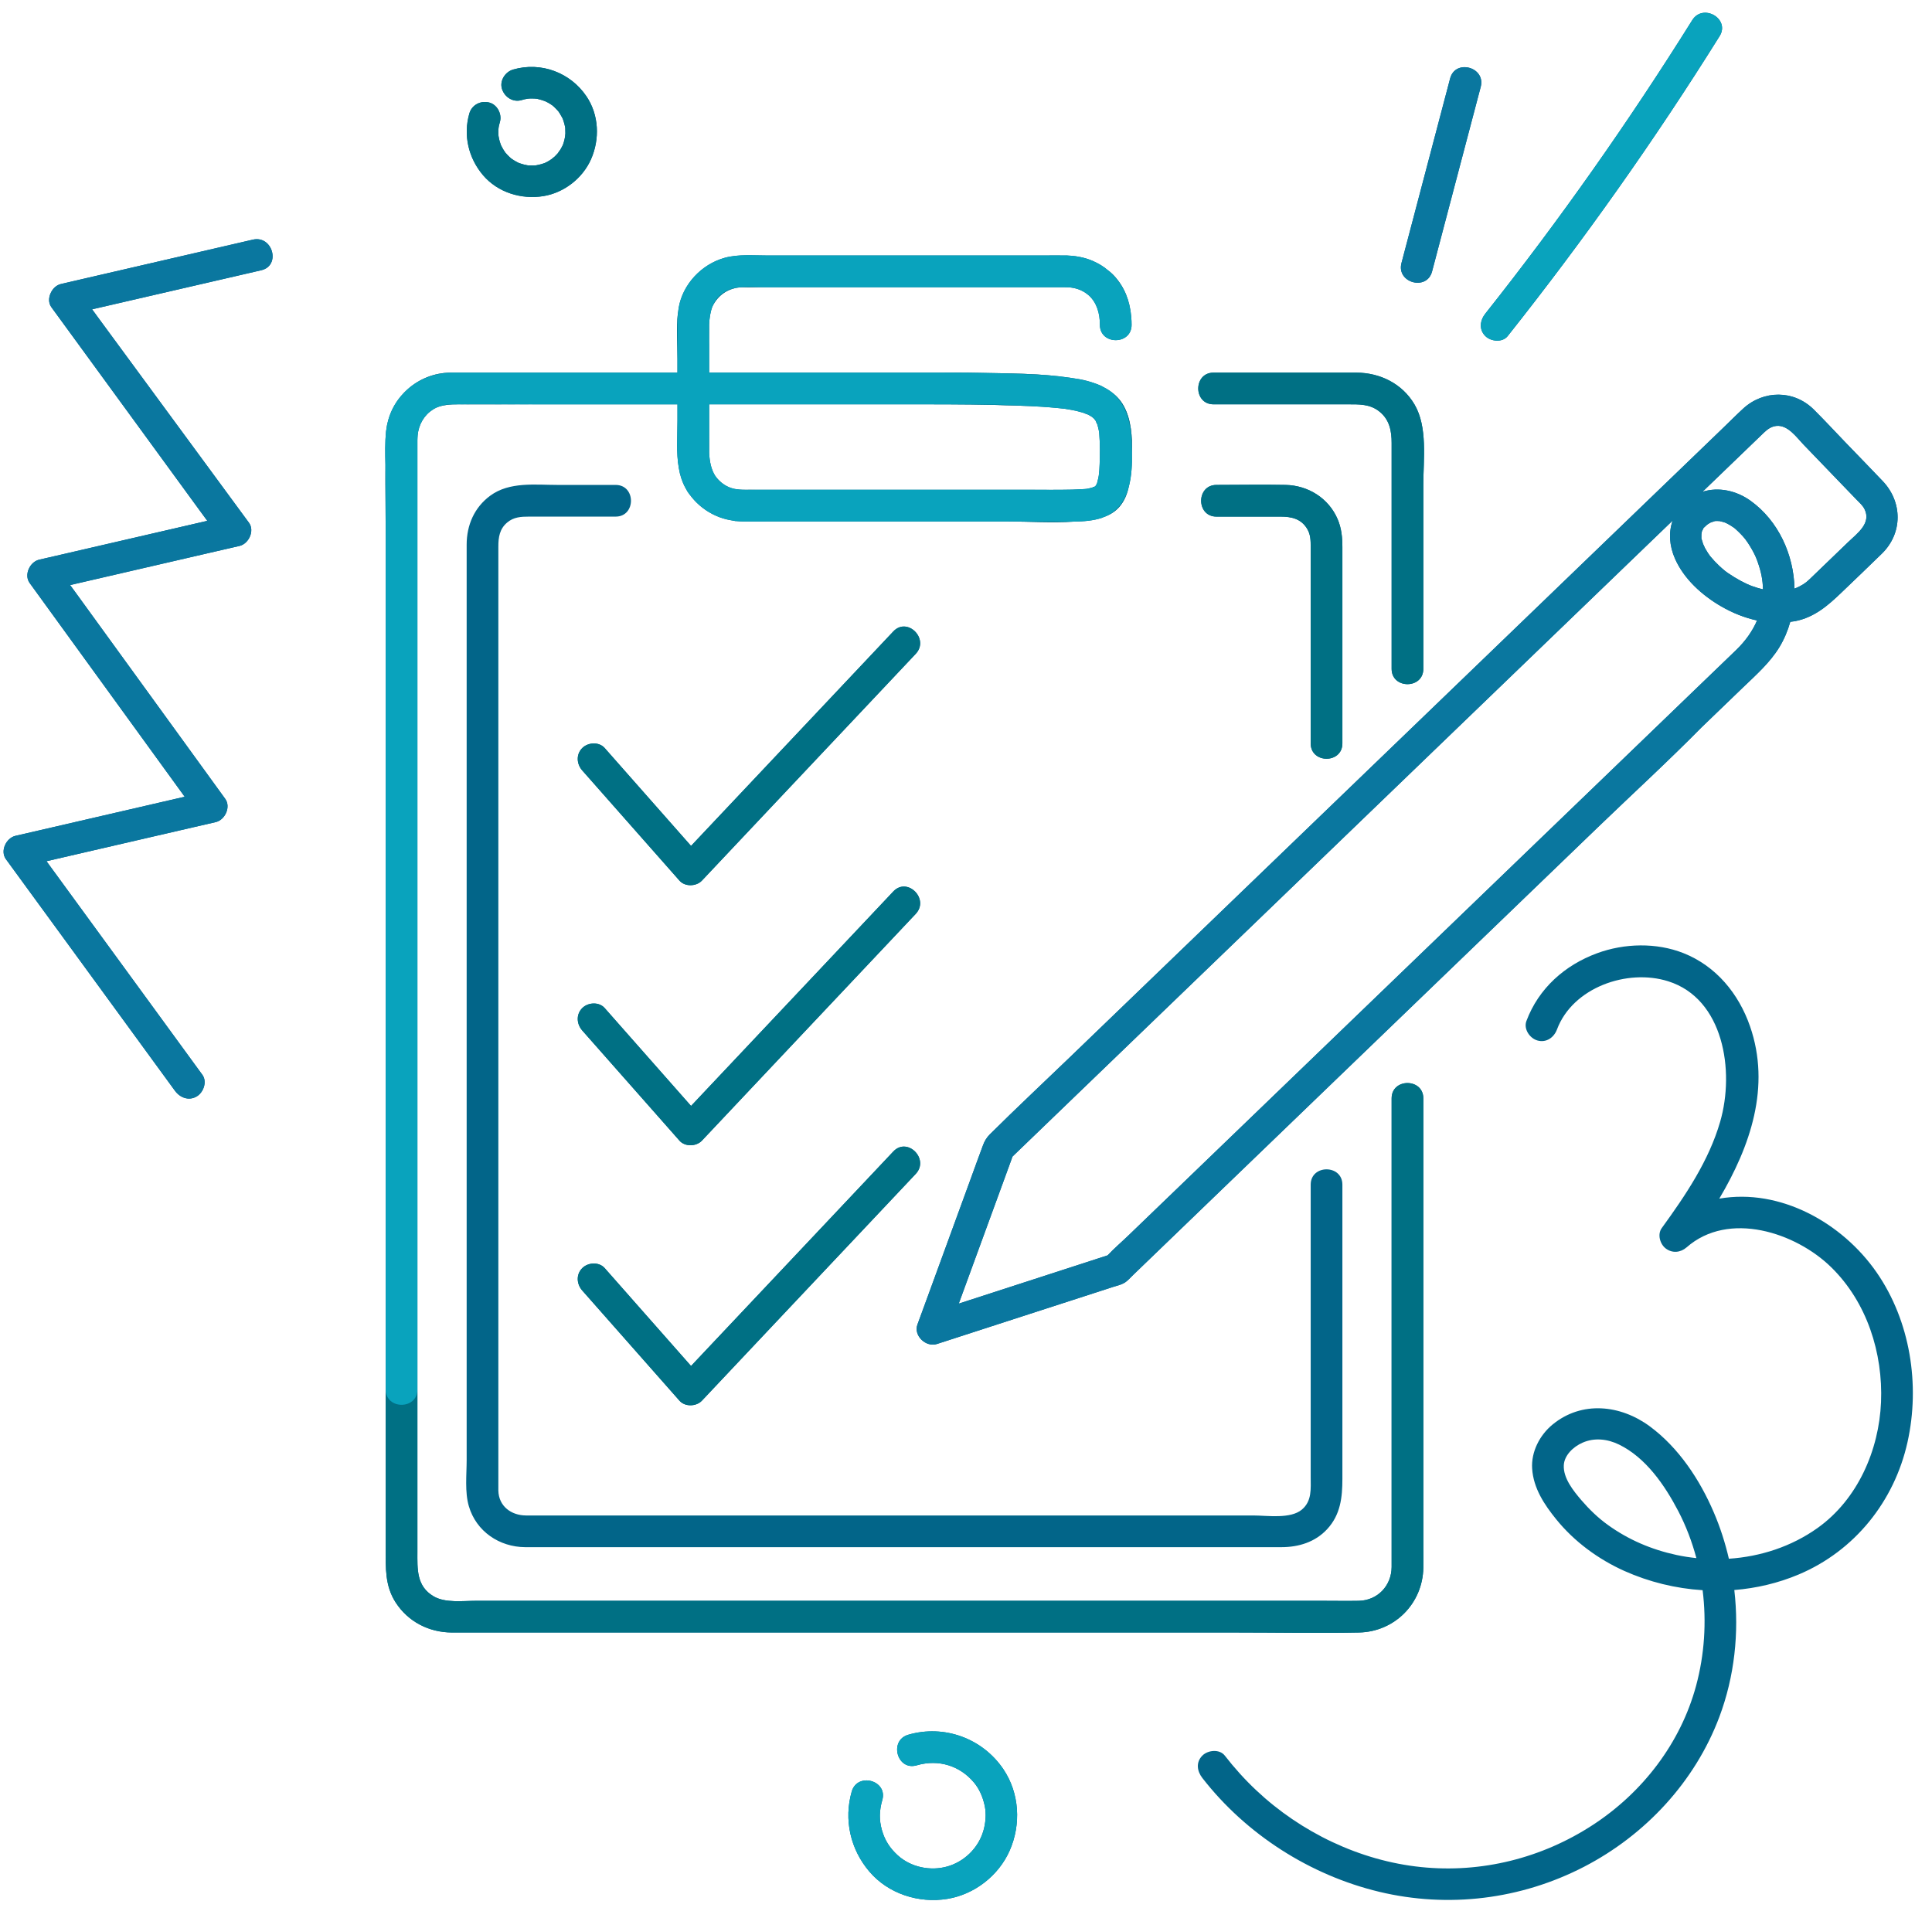 <svg xmlns="http://www.w3.org/2000/svg" xmlns:xlink="http://www.w3.org/1999/xlink" width="274" zoomAndPan="magnify" viewBox="0 0 205.5 204" height="272" preserveAspectRatio="xMidYMid meet" version="1.2"><defs><clipPath id="ca8d55f5dd"><path d="M 71.805 118.051 L 75.328 118.051 L 75.328 121.035 L 71.805 121.035 Z M 71.805 118.051 "/></clipPath><clipPath id="d0b8a8e6fa"><path d="M 75.324 119.102 C 73.754 121.645 72.258 121.121 71.957 120.598 C 71.656 120.074 71.957 118.578 72.406 118.203 C 72.93 117.828 74.875 118.352 74.875 118.352 "/></clipPath></defs><g id="4dca53978b"><path style=" stroke:none;fill-rule:nonzero;fill:#026589;fill-opacity:1;" d="M 131.527 173.652 C 135.859 173.652 140.203 173.738 144.539 173.652 C 148.34 173.578 151.328 170.566 151.395 166.77 C 151.406 166.078 151.395 165.387 151.395 164.695 C 151.395 160.844 151.395 156.992 151.395 153.141 C 151.395 142.992 151.395 132.844 151.395 122.691 C 151.395 120.738 151.395 118.785 151.395 116.836 C 151.395 114.664 148.023 114.66 148.023 116.836 C 148.023 123.516 148.023 130.195 148.023 136.875 C 148.023 146.023 148.023 155.172 148.023 164.316 C 148.023 165.109 148.027 165.898 148.023 166.691 C 148.008 168.676 146.531 170.242 144.523 170.281 C 143.277 170.305 142.027 170.281 140.781 170.281 C 133.312 170.281 125.844 170.281 118.375 170.281 C 107.855 170.281 97.34 170.281 86.824 170.281 C 77.562 170.281 68.301 170.281 59.039 170.281 C 56.223 170.281 53.406 170.281 50.59 170.281 C 49.199 170.281 47.367 170.531 46.125 169.805 C 44.273 168.723 44.398 166.867 44.398 165.062 C 44.398 162.867 44.398 160.668 44.398 158.473 C 44.398 154.914 44.398 151.355 44.398 147.801 C 44.398 146.227 44.398 144.652 44.398 143.082 C 44.398 140.223 44.398 137.363 44.398 134.504 C 44.398 133.262 44.398 132.023 44.398 130.785 C 44.398 125.023 44.398 119.258 44.398 113.496 C 44.398 110.031 44.398 106.566 44.398 103.105 C 44.398 100.078 44.398 97.055 44.398 94.027 C 44.398 87.68 44.398 81.332 44.398 74.98 C 44.398 74.195 44.398 73.406 44.398 72.621 C 44.398 68.066 44.398 63.516 44.398 58.961 C 44.398 56.414 44.398 53.863 44.398 51.316 C 44.398 50.469 44.398 49.621 44.398 48.773 C 44.398 48.125 44.398 47.477 44.398 46.828 C 44.398 46.746 44.406 46.668 44.406 46.586 C 44.414 46.383 44.434 46.184 44.465 45.988 C 44.469 45.953 44.477 45.922 44.484 45.891 C 44.711 44.754 45.418 43.828 46.426 43.355 C 47.109 43.062 47.863 43.008 48.648 43.008 C 51.488 43.008 54.328 43.008 57.168 43.008 C 62.133 43.008 67.094 43.008 72.059 43.008 C 72.059 43.582 72.059 44.156 72.059 44.73 C 72.059 46.379 71.91 48.152 72.207 49.805 C 72.324 50.52 72.539 51.215 72.898 51.879 C 72.945 51.965 72.988 52.051 73.043 52.137 C 73.066 52.18 73.082 52.219 73.109 52.262 C 73.148 52.32 73.191 52.371 73.23 52.43 C 73.254 52.461 73.273 52.5 73.297 52.535 C 73.324 52.566 73.352 52.598 73.379 52.633 C 73.504 52.801 73.633 52.961 73.77 53.113 C 73.812 53.164 73.859 53.215 73.906 53.266 C 74.047 53.418 74.195 53.559 74.348 53.695 C 74.398 53.742 74.449 53.785 74.5 53.828 C 74.66 53.961 74.824 54.086 74.992 54.203 C 75.043 54.238 75.094 54.277 75.145 54.309 C 75.328 54.43 75.52 54.543 75.715 54.645 C 75.754 54.664 75.789 54.688 75.828 54.707 C 76.055 54.82 76.285 54.922 76.523 55.012 C 76.535 55.016 76.543 55.02 76.555 55.023 C 76.777 55.105 77.008 55.172 77.242 55.234 C 77.348 55.262 77.457 55.285 77.566 55.305 C 77.699 55.336 77.84 55.359 77.977 55.379 C 78.055 55.391 78.133 55.414 78.211 55.422 C 78.25 55.426 78.285 55.422 78.32 55.426 C 78.547 55.449 78.777 55.465 79.008 55.469 C 79.027 55.469 79.047 55.469 79.066 55.469 C 79.48 55.473 79.898 55.473 80.312 55.473 C 81.148 55.473 81.988 55.469 82.824 55.469 C 86.871 55.469 90.918 55.469 94.969 55.469 C 98.801 55.469 102.633 55.469 106.465 55.469 C 106.672 55.469 106.879 55.469 107.086 55.469 C 109.434 55.469 111.867 55.621 114.238 55.484 C 115.254 55.469 116.273 55.391 117.199 55.086 C 117.258 55.066 117.309 55.039 117.363 55.016 C 118.02 54.785 118.621 54.43 119.086 53.883 C 119.602 53.27 119.891 52.547 120.062 51.789 C 120.371 50.637 120.426 49.355 120.398 48.148 C 120.441 46.449 120.32 44.652 119.543 43.215 C 119.164 42.512 118.625 41.973 118.004 41.547 C 117.902 41.48 117.801 41.418 117.699 41.355 C 117.57 41.281 117.441 41.207 117.305 41.141 C 117.238 41.105 117.184 41.066 117.113 41.035 C 117.059 41.008 117 40.988 116.945 40.965 C 116.867 40.934 116.793 40.902 116.715 40.871 C 116.633 40.84 116.547 40.809 116.465 40.781 C 115.926 40.586 115.363 40.438 114.801 40.336 C 114.734 40.324 114.668 40.316 114.602 40.305 C 114.34 40.258 114.074 40.215 113.812 40.18 C 110.605 39.707 107.305 39.73 104.082 39.656 C 102.438 39.617 100.789 39.637 99.141 39.637 C 99.121 39.637 99.102 39.637 99.082 39.637 C 96.711 39.637 94.34 39.637 91.969 39.637 C 90.809 39.637 89.652 39.637 88.492 39.637 C 84.137 39.637 79.785 39.637 75.43 39.637 C 75.43 38.656 75.43 37.68 75.43 36.699 C 75.43 36.562 75.43 36.426 75.426 36.285 C 75.43 35.688 75.426 35.09 75.43 34.492 C 75.461 33.84 75.551 33.203 75.766 32.637 C 76.316 31.398 77.512 30.562 79.02 30.551 C 79.859 30.543 80.699 30.547 81.539 30.551 C 81.734 30.551 81.934 30.551 82.133 30.551 C 87.664 30.551 93.195 30.551 98.73 30.551 C 102.582 30.551 106.438 30.551 110.289 30.551 C 111.195 30.551 112.098 30.547 113.004 30.551 C 113.145 30.551 113.285 30.551 113.422 30.555 C 113.586 30.559 113.746 30.566 113.91 30.586 C 113.914 30.586 113.914 30.586 113.918 30.586 C 114.262 30.629 114.59 30.715 114.906 30.848 C 114.961 30.871 115.012 30.898 115.066 30.926 C 115.195 30.988 115.316 31.055 115.43 31.129 C 115.469 31.156 115.504 31.184 115.543 31.211 C 115.648 31.289 115.754 31.367 115.844 31.449 C 116.668 32.215 116.992 33.352 116.992 34.555 C 116.992 36.723 120.363 36.727 120.363 34.555 C 120.363 34.262 120.352 33.977 120.324 33.695 C 120.324 33.66 120.316 33.625 120.312 33.59 C 120.164 32.012 119.633 30.566 118.508 29.344 C 118.238 29.051 117.934 28.801 117.617 28.566 C 117.582 28.539 117.555 28.512 117.52 28.484 C 117.395 28.395 117.266 28.309 117.137 28.227 C 117.086 28.195 117.031 28.164 116.98 28.133 C 116.895 28.082 116.805 28.035 116.719 27.988 C 116.586 27.918 116.453 27.852 116.316 27.793 C 116.27 27.773 116.223 27.75 116.176 27.73 C 115.984 27.652 115.793 27.582 115.598 27.52 C 115.586 27.516 115.574 27.512 115.562 27.508 C 115.363 27.445 115.156 27.395 114.953 27.352 C 114.848 27.328 114.738 27.312 114.633 27.293 C 114.543 27.277 114.457 27.262 114.367 27.25 C 114.234 27.234 114.102 27.219 113.969 27.207 C 113.895 27.203 113.82 27.199 113.746 27.195 C 113.664 27.188 113.582 27.18 113.496 27.176 C 112.625 27.16 111.754 27.176 110.883 27.176 C 110.082 27.176 109.277 27.176 108.477 27.176 C 104.613 27.176 100.75 27.176 96.883 27.176 C 94.438 27.176 91.992 27.176 89.543 27.176 C 87.109 27.176 84.672 27.176 82.234 27.176 C 82.035 27.176 81.836 27.176 81.633 27.176 C 80.16 27.176 78.523 27.027 77.09 27.422 C 74.633 28.098 72.602 30.234 72.184 32.77 C 72.164 32.871 72.156 32.977 72.145 33.078 C 72.133 33.164 72.113 33.246 72.105 33.332 C 71.922 34.934 72.055 36.609 72.055 38.219 C 72.055 38.691 72.055 39.164 72.055 39.637 C 71.07 39.637 70.086 39.637 69.102 39.637 C 66.449 39.637 63.793 39.637 61.141 39.637 C 58.145 39.637 55.145 39.637 52.148 39.637 C 51.387 39.637 50.625 39.637 49.863 39.637 C 49.309 39.637 48.754 39.633 48.199 39.637 C 48.098 39.637 47.996 39.633 47.895 39.637 C 46.16 39.668 44.594 40.32 43.395 41.371 C 43.391 41.379 43.383 41.383 43.379 41.387 C 43.242 41.504 43.117 41.625 42.992 41.754 C 42.895 41.852 42.801 41.957 42.711 42.062 C 42.676 42.102 42.641 42.141 42.609 42.18 C 41.934 42.988 41.441 43.969 41.199 45.074 C 41.195 45.09 41.188 45.109 41.184 45.125 C 41.148 45.293 41.125 45.461 41.102 45.633 C 41.09 45.699 41.078 45.766 41.07 45.832 C 41.066 45.859 41.062 45.883 41.059 45.906 C 40.945 47.066 40.969 48.258 40.996 49.441 C 40.988 52.102 41.027 54.77 41.027 57.43 C 41.027 59.652 41.027 61.875 41.027 64.098 C 41.027 70.066 41.027 76.035 41.027 82.008 C 41.027 82.582 41.027 83.156 41.027 83.73 C 41.027 89.887 41.027 96.043 41.027 102.199 C 41.027 106.93 41.027 111.66 41.027 116.391 C 41.027 118.121 41.027 119.852 41.027 121.586 C 41.027 126.855 41.027 132.125 41.027 137.395 C 41.027 140.395 41.027 143.395 41.027 146.395 C 41.027 146.453 41.027 146.516 41.027 146.574 C 41.027 146.984 41.027 147.391 41.027 147.801 C 41.027 153.445 41.027 159.094 41.027 164.738 C 41.027 166.727 40.93 168.664 42.078 170.445 C 43.41 172.512 45.633 173.641 48.07 173.652 C 48.629 173.656 49.188 173.652 49.75 173.652 C 56.562 173.652 63.379 173.652 70.191 173.652 C 80.828 173.652 91.461 173.652 102.098 173.652 C 111.906 173.652 121.719 173.652 131.527 173.652 Z M 116.398 51.797 C 116.398 51.797 116.395 51.801 116.395 51.801 C 116.395 51.801 116.395 51.801 116.391 51.801 C 116.395 51.801 116.395 51.797 116.398 51.797 Z M 116.465 51.754 C 116.461 51.754 116.457 51.758 116.453 51.758 C 116.461 51.754 116.465 51.75 116.473 51.746 C 116.469 51.75 116.469 51.75 116.465 51.754 Z M 75.43 45.879 C 75.43 44.922 75.43 43.965 75.43 43.008 C 75.504 43.008 75.578 43.008 75.652 43.008 C 81.465 43.008 87.277 43.008 93.086 43.008 C 94.758 43.008 96.43 43.008 98.102 43.008 C 101.594 43.008 105.074 43.023 108.562 43.156 C 109.312 43.184 110.062 43.219 110.812 43.266 C 111.371 43.305 111.93 43.344 112.488 43.402 C 112.703 43.422 112.914 43.441 113.129 43.469 C 113.172 43.473 113.219 43.48 113.266 43.484 C 113.27 43.484 113.27 43.484 113.277 43.484 C 113.312 43.492 113.348 43.496 113.383 43.504 C 113.434 43.512 113.48 43.52 113.527 43.527 C 113.848 43.578 114.168 43.637 114.484 43.707 C 114.566 43.727 114.645 43.75 114.727 43.77 C 114.887 43.812 115.051 43.855 115.211 43.902 C 115.43 43.988 115.824 44.156 115.578 44.027 C 115.582 44.027 115.582 44.027 115.586 44.031 C 115.668 44.07 115.746 44.109 115.824 44.152 C 115.922 44.207 116.016 44.266 116.113 44.32 C 116.234 44.422 116.328 44.52 116.164 44.352 C 116.172 44.355 116.176 44.359 116.184 44.363 C 116.262 44.441 116.34 44.516 116.418 44.586 C 116.418 44.586 116.418 44.582 116.418 44.582 C 116.426 44.59 116.43 44.598 116.438 44.605 C 116.441 44.605 116.441 44.605 116.441 44.605 C 116.441 44.605 116.441 44.605 116.438 44.605 C 116.434 44.598 116.426 44.59 116.418 44.586 C 116.492 44.723 116.531 44.762 116.535 44.75 C 116.543 44.762 116.547 44.77 116.555 44.777 C 116.633 44.941 116.75 45.363 116.648 44.957 C 116.652 44.961 116.656 44.969 116.66 44.977 C 116.68 45.043 116.703 45.113 116.727 45.184 C 116.754 45.285 116.781 45.387 116.809 45.488 C 116.832 45.598 116.855 45.703 116.879 45.809 C 116.887 45.855 116.898 45.902 116.906 45.949 C 116.906 45.961 116.91 45.973 116.91 45.98 C 116.91 45.973 116.906 45.961 116.906 45.953 C 116.906 45.957 116.91 45.961 116.91 45.969 C 116.914 46 116.918 46.031 116.918 46.062 C 116.922 46.066 116.922 46.074 116.922 46.074 C 116.922 46.082 116.918 46.059 116.91 45.98 C 116.914 46.023 116.918 46.07 116.922 46.113 C 116.969 46.676 116.988 47.238 116.992 47.801 C 116.992 48.316 116.984 48.832 116.965 49.344 C 116.957 49.523 116.949 49.703 116.938 49.887 C 116.934 49.934 116.93 49.984 116.93 50.031 C 116.918 50.141 116.883 50.465 116.879 50.531 C 116.879 50.543 116.879 50.555 116.875 50.57 C 116.859 50.664 116.844 50.758 116.824 50.852 C 116.781 51.027 116.738 51.199 116.695 51.375 C 116.688 51.398 116.684 51.41 116.676 51.43 C 116.672 51.441 116.668 51.449 116.664 51.461 C 116.629 51.52 116.578 51.602 116.547 51.66 C 116.539 51.668 116.535 51.68 116.527 51.688 C 116.516 51.703 116.504 51.715 116.492 51.727 C 116.461 51.746 116.434 51.762 116.414 51.773 C 116.32 51.781 116.227 51.82 116.23 51.832 C 116.195 51.844 116.188 51.848 116.238 51.848 C 116.219 51.852 116.203 51.855 116.184 51.863 C 116.059 51.895 115.934 51.926 115.805 51.957 C 115.738 51.969 115.676 51.984 115.609 51.996 C 115.586 52 115.562 52 115.543 52.004 C 115.465 52.012 115.387 52.02 115.312 52.023 C 115.012 52.043 114.711 52.059 114.41 52.066 C 114.289 52.07 114.168 52.082 114.047 52.082 C 113.305 52.098 112.562 52.102 111.816 52.102 C 111.09 52.102 110.359 52.098 109.633 52.098 C 109.316 52.098 109.004 52.098 108.688 52.098 C 103.547 52.098 98.41 52.098 93.273 52.098 C 92.73 52.098 92.188 52.098 91.645 52.098 C 89.523 52.098 87.398 52.098 85.277 52.098 C 84.734 52.098 84.191 52.098 83.648 52.098 C 82.684 52.098 81.719 52.098 80.75 52.098 C 80.488 52.098 80.223 52.098 79.957 52.098 C 79.523 52.098 79.086 52.109 78.656 52.074 C 78.5 52.062 78.344 52.043 78.191 52.016 C 78.156 52.008 78.117 52 78.078 51.992 C 77.902 51.953 77.723 51.902 77.551 51.828 C 77.547 51.828 77.547 51.824 77.543 51.824 C 76.922 51.559 76.422 51.125 76.062 50.598 C 75.629 49.906 75.477 49.066 75.43 48.195 C 75.43 47.828 75.43 47.461 75.43 47.098 C 75.43 46.754 75.43 46.414 75.43 46.074 C 75.43 46.008 75.43 45.941 75.43 45.879 Z M 129.082 39.637 C 132.695 39.637 136.309 39.637 139.922 39.637 C 141.367 39.637 142.812 39.633 144.262 39.637 C 146.789 39.645 149.156 40.805 150.461 43.031 C 151.871 45.441 151.395 48.852 151.395 51.539 C 151.395 58.074 151.395 64.609 151.395 71.148 C 151.395 73.32 148.023 73.316 148.023 71.148 C 148.023 68.414 148.023 65.684 148.023 62.949 C 148.023 58.922 148.023 54.891 148.023 50.859 C 148.023 49.617 148.023 48.371 148.023 47.125 C 148.023 45.859 147.809 44.668 146.758 43.805 C 145.727 42.953 144.539 43.008 143.301 43.008 C 141.527 43.008 139.754 43.008 137.984 43.008 C 135.016 43.008 132.051 43.008 129.082 43.008 C 126.91 43.008 126.914 39.637 129.082 39.637 Z M 65.484 54.953 C 63.57 54.953 61.652 54.953 59.738 54.953 C 58.586 54.953 57.434 54.953 56.285 54.953 C 55.414 54.953 54.641 54.992 53.941 55.586 C 53.141 56.262 53.008 57.152 53.008 58.121 C 53.008 60.102 53.008 62.086 53.008 64.07 C 53.008 67.82 53.008 71.566 53.008 75.316 C 53.008 80.285 53.008 85.25 53.008 90.219 C 53.008 95.777 53.008 101.34 53.008 106.898 C 53.008 112.496 53.008 118.098 53.008 123.695 C 53.008 128.785 53.008 133.871 53.008 138.961 C 53.008 142.91 53.008 146.855 53.008 150.805 C 53.008 153.074 53.008 155.344 53.008 157.613 C 53.008 157.926 53.004 158.238 53.008 158.551 C 53.043 160.219 54.375 161.195 55.945 161.203 C 58.031 161.211 60.121 161.203 62.207 161.203 C 66.387 161.203 70.562 161.203 74.742 161.203 C 80.078 161.203 85.414 161.203 90.75 161.203 C 96.398 161.203 102.047 161.203 107.695 161.203 C 112.711 161.203 117.723 161.203 122.738 161.203 C 126.258 161.203 129.777 161.203 133.297 161.203 C 134.805 161.203 137.262 161.602 138.48 160.574 C 139.559 159.66 139.414 158.367 139.414 157.098 C 139.414 155.215 139.414 153.332 139.414 151.453 C 139.414 146.004 139.414 140.555 139.414 135.105 C 139.414 132.074 139.414 129.043 139.414 126.012 C 139.414 123.84 142.785 123.844 142.785 126.012 C 142.785 126.867 142.785 127.727 142.785 128.582 C 142.785 133.598 142.785 138.613 142.785 143.629 C 142.785 148.191 142.785 152.754 142.785 157.312 C 142.785 159.273 142.59 161.117 141.168 162.656 C 139.891 164.039 138.129 164.574 136.297 164.574 C 133.988 164.574 131.676 164.574 129.367 164.574 C 124.98 164.574 120.594 164.574 116.207 164.574 C 110.691 164.574 105.176 164.574 99.66 164.574 C 93.957 164.574 88.254 164.574 82.551 164.574 C 77.602 164.574 72.656 164.574 67.707 164.574 C 64.453 164.574 61.203 164.574 57.949 164.574 C 57.254 164.574 56.559 164.578 55.863 164.574 C 53.121 164.559 50.66 162.906 49.871 160.223 C 49.426 158.707 49.637 156.863 49.637 155.305 C 49.637 152.141 49.637 148.98 49.637 145.82 C 49.637 141.18 49.637 136.543 49.637 131.906 C 49.637 126.398 49.637 120.895 49.637 115.391 C 49.637 109.656 49.637 103.922 49.637 98.188 C 49.637 92.773 49.637 87.359 49.637 81.949 C 49.637 77.492 49.637 73.039 49.637 68.582 C 49.637 65.695 49.637 62.809 49.637 59.922 C 49.637 59.258 49.633 58.59 49.637 57.926 C 49.641 55.859 50.449 53.977 52.145 52.727 C 54.191 51.219 56.93 51.582 59.328 51.582 C 61.379 51.582 63.434 51.582 65.484 51.582 C 67.66 51.582 67.656 54.953 65.484 54.953 Z M 139.414 73.758 C 139.414 68.574 139.414 63.387 139.414 58.203 C 139.414 57.496 139.41 56.863 139.031 56.238 C 138.387 55.176 137.359 54.953 136.215 54.953 C 133.941 54.953 131.668 54.953 129.391 54.953 C 127.219 54.953 127.219 51.582 129.391 51.582 C 131.844 51.582 134.297 51.531 136.75 51.582 C 139.145 51.633 141.324 52.996 142.277 55.219 C 142.691 56.18 142.785 57.172 142.785 58.203 C 142.785 60.527 142.785 62.855 142.785 65.18 C 142.785 69.812 142.785 74.445 142.785 79.078 C 142.785 81.254 139.414 81.25 139.414 79.078 C 139.414 77.305 139.414 75.531 139.414 73.758 Z M 151.727 75.922 C 144.805 82.586 137.887 89.254 130.969 95.918 C 125.234 101.441 119.504 106.965 113.77 112.488 C 110.941 115.215 108.066 117.898 105.281 120.668 C 104.945 121 104.727 121.371 104.559 121.82 C 104.078 123.098 103.621 124.383 103.152 125.664 C 101.613 129.879 100.07 134.094 98.531 138.309 C 98.215 139.168 97.902 140.027 97.586 140.887 C 97.148 142.086 98.496 143.34 99.66 142.961 C 102.941 141.898 106.219 140.836 109.5 139.773 C 111.738 139.047 113.977 138.324 116.219 137.598 C 116.945 137.363 117.672 137.125 118.398 136.891 C 118.777 136.77 119.234 136.672 119.578 136.469 C 119.938 136.258 120.25 135.887 120.547 135.602 C 121.152 135.02 121.762 134.434 122.367 133.848 C 124.559 131.734 126.75 129.625 128.941 127.512 C 135.648 121.051 142.355 114.59 149.062 108.129 C 156.031 101.414 162.996 94.703 169.965 87.992 C 173.625 84.465 177.391 81.02 180.957 77.398 C 181.012 77.344 181.066 77.297 181.117 77.246 C 181.582 76.797 182.047 76.352 182.508 75.906 C 183.461 74.988 184.414 74.07 185.367 73.152 C 186.77 71.801 188.246 70.512 189.27 68.836 C 189.781 67.992 190.16 67.086 190.426 66.145 C 190.594 66.121 190.766 66.105 190.938 66.074 C 192.996 65.672 194.449 64.398 195.902 63 C 197.328 61.629 198.766 60.266 200.18 58.879 C 202.391 56.711 202.375 53.41 200.266 51.184 C 198.973 49.82 197.656 48.477 196.352 47.121 C 195.207 45.934 194.086 44.715 192.914 43.551 C 190.801 41.465 187.586 41.477 185.418 43.461 C 184.695 44.125 184 44.828 183.293 45.508 C 179.145 49.504 174.996 53.5 170.848 57.5 C 164.473 63.641 158.098 69.781 151.727 75.922 Z M 185.367 48.191 C 186.117 47.473 186.863 46.746 187.613 46.027 C 187.996 45.664 188.391 45.363 188.949 45.305 C 190.176 45.184 191.078 46.508 191.836 47.293 C 193.188 48.695 194.539 50.098 195.891 51.504 C 196.414 52.047 196.938 52.59 197.465 53.137 C 197.762 53.445 198.117 53.75 198.312 54.133 C 199.09 55.656 197.543 56.738 196.578 57.668 C 195.297 58.898 194.02 60.129 192.742 61.363 C 192.246 61.84 192.074 62.02 191.457 62.352 C 191.262 62.457 191.07 62.539 190.875 62.613 C 190.797 59.004 189.164 55.402 186.207 53.273 C 184.703 52.191 182.797 51.766 181.09 52.312 C 182.516 50.938 183.941 49.566 185.367 48.191 Z M 180.969 57.242 C 180.965 57.098 180.969 56.957 180.973 56.816 C 180.98 56.77 181 56.645 181.02 56.547 C 181.023 56.535 181.035 56.5 181.051 56.465 C 181.086 56.398 181.148 56.281 181.16 56.254 C 181.188 56.199 181.195 56.176 181.199 56.16 C 181.223 56.141 181.254 56.113 181.32 56.051 C 181.371 56 181.539 55.852 181.582 55.809 C 181.703 55.723 181.836 55.645 181.969 55.574 C 182.008 55.57 182.301 55.457 182.398 55.43 C 182.406 55.43 182.406 55.426 182.41 55.426 C 182.465 55.422 182.516 55.414 182.57 55.418 C 182.672 55.418 182.777 55.426 182.883 55.426 C 182.887 55.426 182.887 55.426 182.887 55.426 C 183.051 55.461 183.215 55.5 183.375 55.551 C 183.379 55.551 183.469 55.586 183.543 55.609 C 183.617 55.648 183.754 55.711 183.781 55.727 C 183.969 55.828 184.148 55.941 184.324 56.059 C 184.375 56.094 184.426 56.129 184.477 56.164 C 184.504 56.191 184.555 56.23 184.574 56.246 C 184.957 56.586 185.316 56.949 185.637 57.348 C 185.66 57.387 185.852 57.645 185.898 57.715 C 186.055 57.949 186.207 58.195 186.348 58.445 C 186.645 58.977 186.789 59.297 186.945 59.738 C 187.332 60.82 187.496 61.672 187.523 62.691 C 187.176 62.609 186.816 62.508 186.402 62.359 C 185.656 62.094 184.68 61.562 183.809 60.965 C 183.73 60.914 183.656 60.859 183.582 60.801 C 183.547 60.773 183.504 60.742 183.488 60.73 C 183.281 60.559 183.074 60.383 182.879 60.199 C 182.535 59.879 182.215 59.535 181.918 59.176 C 181.902 59.16 181.898 59.156 181.891 59.145 C 181.883 59.133 181.879 59.125 181.863 59.105 C 181.793 59.004 181.723 58.906 181.656 58.805 C 181.555 58.648 181.457 58.488 181.367 58.324 C 181.328 58.254 181.172 57.891 181.156 57.871 C 181.102 57.711 181.055 57.551 181.008 57.391 C 180.992 57.344 180.98 57.305 180.969 57.281 C 180.969 57.27 180.969 57.262 180.969 57.242 Z M 177.914 55.375 C 177.469 56.633 177.562 58.055 178.16 59.418 C 179.117 61.598 181.066 63.344 183.102 64.516 C 184.273 65.191 185.562 65.715 186.891 66 C 186.406 67.133 185.66 68.184 184.676 69.137 C 182.961 70.793 181.238 72.445 179.523 74.098 C 179.258 74.352 178.996 74.605 178.734 74.859 C 176.695 76.824 174.656 78.789 172.617 80.754 C 167.762 85.43 162.906 90.109 158.051 94.785 C 152.141 100.48 146.23 106.172 140.32 111.867 C 135.242 116.758 130.168 121.648 125.094 126.539 C 123.406 128.164 121.719 129.789 120.035 131.41 C 119.305 132.113 118.508 132.793 117.812 133.535 C 112.535 135.246 107.258 136.957 101.98 138.668 C 103.652 134.086 105.328 129.508 107.004 124.93 C 107.234 124.293 107.469 123.656 107.699 123.02 C 109.227 121.551 110.75 120.082 112.273 118.613 C 116.406 114.633 120.539 110.652 124.668 106.672 C 130.23 101.316 135.789 95.957 141.348 90.602 C 147.281 84.883 153.215 79.168 159.152 73.449 C 164.395 68.398 169.637 63.348 174.879 58.297 C 175.891 57.324 176.902 56.348 177.914 55.375 Z M 199.613 135.352 C 195.965 130.082 189.367 126.375 182.875 127.5 C 186.176 121.922 188.371 115.59 186.145 109.172 C 184.938 105.691 182.531 102.762 179.066 101.387 C 176.184 100.246 172.773 100.332 169.883 101.395 C 166.434 102.664 163.66 105.133 162.359 108.605 C 162.039 109.457 162.715 110.453 163.539 110.68 C 164.484 110.941 165.293 110.359 165.613 109.5 C 167.281 105.051 173.074 103.004 177.438 104.379 C 183.332 106.234 184.535 113.898 182.969 119.316 C 181.762 123.488 179.277 127.156 176.754 130.633 C 176.266 131.305 176.574 132.352 177.188 132.809 C 177.887 133.332 178.754 133.246 179.402 132.68 C 183.867 128.758 191.004 131.094 194.785 134.805 C 198.582 138.527 200.293 143.922 200.078 149.145 C 199.867 154.234 197.609 159.48 193.332 162.531 C 190.555 164.512 187.254 165.582 183.895 165.805 C 183.504 164.117 182.973 162.461 182.289 160.871 C 180.801 157.395 178.555 153.992 175.484 151.723 C 172.371 149.426 168.25 148.977 165.145 151.527 C 163.777 152.648 162.855 154.422 162.969 156.215 C 163.102 158.309 164.266 160.055 165.547 161.633 C 167.457 163.988 170.012 165.863 172.773 167.102 C 175.398 168.277 178.238 168.973 181.102 169.152 C 181.527 172.543 181.297 176.023 180.41 179.305 C 178.758 185.434 174.703 190.684 169.406 194.133 C 163.996 197.656 157.582 199.266 151.152 198.602 C 144.648 197.934 138.363 194.902 133.625 190.438 C 132.41 189.297 131.297 188.059 130.277 186.746 C 129.715 186.023 128.477 186.156 127.891 186.746 C 127.18 187.457 127.328 188.41 127.891 189.129 C 132.543 195.117 139.332 199.465 146.707 201.234 C 154.07 202.996 161.777 202.047 168.5 198.566 C 175.016 195.191 180.289 189.523 182.879 182.637 C 184.492 178.344 185 173.676 184.473 169.133 C 186.816 168.945 189.133 168.402 191.32 167.48 C 197.277 164.969 201.496 159.695 202.895 153.402 C 204.25 147.312 203.195 140.523 199.613 135.352 Z M 178.328 165.406 C 175.664 164.832 173.199 163.785 170.984 162.18 C 169.977 161.453 169.031 160.539 168.207 159.578 C 167.363 158.59 166.262 157.234 166.336 155.855 C 166.391 154.805 167.332 153.895 168.336 153.457 C 169.598 152.902 170.992 153.066 172.211 153.66 C 175.07 155.055 177.074 157.988 178.508 160.73 C 179.336 162.32 179.977 164.008 180.438 165.738 C 179.727 165.664 179.023 165.555 178.328 165.406 Z M 97.402 69.551 C 96.461 70.547 95.52 71.547 94.578 72.547 C 90.496 76.875 86.414 81.203 82.332 85.535 C 79.773 88.246 77.215 90.961 74.66 93.672 C 74.062 94.305 72.863 94.344 72.273 93.672 C 71.836 93.176 71.398 92.68 70.961 92.184 C 67.953 88.773 64.941 85.367 61.934 81.957 C 61.332 81.27 61.258 80.25 61.934 79.57 C 62.551 78.953 63.719 78.887 64.32 79.57 C 64.758 80.066 65.195 80.562 65.633 81.059 C 68.258 84.031 70.883 87.008 73.504 89.98 C 74.035 89.418 74.566 88.855 75.098 88.289 C 79.18 83.961 83.262 79.633 87.344 75.305 C 89.902 72.59 92.461 69.879 95.02 67.164 C 96.512 65.582 98.891 67.969 97.402 69.551 Z M 97.402 97.211 C 96.461 98.207 95.52 99.207 94.578 100.207 C 90.496 104.535 86.414 108.863 82.332 113.191 C 79.773 115.906 77.215 118.621 74.66 121.332 C 74.062 121.965 72.863 122.004 72.273 121.332 C 71.836 120.836 71.398 120.34 70.961 119.844 C 67.953 116.434 64.941 113.027 61.934 109.617 C 61.332 108.93 61.258 107.91 61.934 107.23 C 62.551 106.613 63.719 106.547 64.32 107.23 C 64.758 107.727 65.195 108.223 65.633 108.719 C 68.258 111.691 70.883 114.668 73.504 117.641 C 74.035 117.078 74.566 116.516 75.098 115.949 C 79.18 111.621 83.262 107.293 87.344 102.965 C 89.902 100.25 92.461 97.539 95.02 94.824 C 96.512 93.242 98.891 95.629 97.402 97.211 Z M 97.402 124.871 C 96.461 125.867 95.52 126.867 94.578 127.867 C 90.496 132.195 86.414 136.523 82.332 140.852 C 79.773 143.566 77.215 146.281 74.66 148.992 C 74.062 149.625 72.863 149.664 72.273 148.992 C 71.836 148.496 71.398 148 70.961 147.504 C 67.953 144.094 64.941 140.688 61.934 137.277 C 61.332 136.59 61.258 135.57 61.934 134.891 C 62.551 134.273 63.719 134.207 64.32 134.891 C 64.758 135.387 65.195 135.883 65.633 136.379 C 68.258 139.352 70.883 142.328 73.504 145.301 C 74.035 144.738 74.566 144.176 75.098 143.609 C 79.18 139.281 83.262 134.953 87.344 130.625 C 89.902 127.91 92.461 125.199 95.02 122.484 C 96.512 120.902 98.891 123.289 97.402 124.871 Z M 149.07 27.984 C 150.797 21.438 152.52 14.887 154.246 8.34 C 154.801 6.242 158.051 7.137 157.5 9.238 C 155.773 15.785 154.051 22.332 152.324 28.879 C 151.77 30.98 148.516 30.086 149.07 27.984 Z M 157.988 33.363 C 165.902 23.383 173.242 12.949 179.996 2.148 C 181.145 0.309 184.062 2.004 182.906 3.848 C 176 14.898 168.469 25.539 160.371 35.746 C 159.805 36.465 158.574 36.332 157.988 35.746 C 157.289 35.051 157.422 34.074 157.988 33.363 Z M 106.734 188.207 C 108.445 190.758 108.621 194.062 107.398 196.844 C 106.223 199.516 103.641 201.523 100.758 201.988 C 97.719 202.48 94.48 201.449 92.461 199.07 C 90.453 196.711 89.734 193.559 90.594 190.57 C 91.195 188.488 94.449 189.379 93.848 191.469 C 93.523 192.594 93.496 193.586 93.812 194.688 C 94.109 195.734 94.633 196.574 95.488 197.352 C 96.891 198.629 98.969 199.051 100.766 198.539 C 102.539 198.035 104.027 196.625 104.582 194.805 C 104.855 193.91 104.91 192.918 104.75 192.125 C 104.543 191.121 104.145 190.254 103.582 189.59 C 102.129 187.863 99.875 187.09 97.508 187.781 C 95.414 188.391 94.531 185.133 96.609 184.527 C 100.438 183.414 104.52 184.914 106.734 188.207 Z M 27.789 28.746 C 26.949 28.941 26.113 29.133 25.273 29.328 C 20.113 30.52 14.957 31.711 9.797 32.902 C 10.078 33.285 10.355 33.668 10.637 34.051 C 13.883 38.465 17.129 42.879 20.375 47.297 C 22.41 50.062 24.445 52.828 26.477 55.598 C 27.117 56.465 26.453 57.848 25.469 58.074 C 24.633 58.266 23.793 58.461 22.957 58.652 C 17.793 59.848 12.625 61.043 7.461 62.234 C 7.734 62.609 8.004 62.984 8.277 63.355 C 11.496 67.793 14.715 72.23 17.934 76.668 C 19.938 79.438 21.945 82.203 23.953 84.969 C 24.586 85.84 23.934 87.219 22.945 87.449 C 22.109 87.641 21.27 87.836 20.434 88.027 C 15.27 89.223 10.109 90.414 4.945 91.609 C 5.223 91.992 5.504 92.371 5.781 92.754 C 9.008 97.176 12.234 101.594 15.461 106.016 C 17.48 108.785 19.5 111.555 21.523 114.324 C 22.062 115.062 21.645 116.207 20.918 116.633 C 20.074 117.125 19.145 116.762 18.609 116.027 C 17.863 115.004 17.117 113.98 16.371 112.961 C 13.145 108.539 9.918 104.117 6.695 99.699 C 4.672 96.93 2.652 94.16 0.629 91.391 C -0.004 90.52 0.652 89.141 1.641 88.91 C 2.477 88.719 3.312 88.523 4.152 88.332 C 9.316 87.137 14.48 85.945 19.645 84.75 C 19.375 84.375 19.105 84.004 18.832 83.629 C 15.613 79.191 12.395 74.754 9.176 70.316 C 7.168 67.551 5.16 64.781 3.156 62.016 C 2.523 61.145 3.176 59.766 4.164 59.535 C 5 59.344 5.84 59.148 6.676 58.957 C 11.801 57.773 16.926 56.586 22.051 55.402 C 21.77 55.02 21.492 54.641 21.211 54.258 C 17.988 49.836 14.762 45.418 11.535 40.996 C 9.516 38.227 7.492 35.457 5.473 32.688 C 5.141 32.238 5.164 31.652 5.398 31.16 C 5.609 30.699 6.004 30.32 6.48 30.211 C 7.316 30.016 8.156 29.824 8.992 29.629 C 14.961 28.25 20.926 26.871 26.891 25.492 C 29.008 25.004 29.902 28.258 27.789 28.746 Z M 53.273 15.41 C 53.273 15.406 53.273 15.406 53.273 15.406 C 53.301 15.457 53.32 15.496 53.328 15.516 C 53.309 15.48 53.293 15.445 53.273 15.41 Z M 51.383 18.641 C 49.832 16.816 49.254 14.391 49.922 12.07 C 50.184 11.164 51.098 10.688 51.996 10.895 C 52.879 11.094 53.418 12.121 53.176 12.969 C 53.137 13.105 53.098 13.242 53.066 13.379 C 53.066 13.383 53.047 13.492 53.035 13.57 C 53.027 13.641 53.02 13.73 53.016 13.754 C 53.012 13.844 53.008 13.934 53.008 14.023 C 53.008 14.16 53.02 14.293 53.023 14.43 C 53.023 14.438 53.023 14.441 53.023 14.453 C 53.059 14.648 53.094 14.84 53.148 15.031 C 53.188 15.156 53.23 15.281 53.273 15.406 C 53.266 15.395 53.262 15.387 53.254 15.371 C 53.262 15.383 53.266 15.395 53.273 15.41 C 53.297 15.477 53.363 15.59 53.328 15.516 C 53.402 15.664 53.477 15.812 53.566 15.953 C 53.629 16.055 53.695 16.152 53.762 16.246 C 53.766 16.25 53.766 16.25 53.77 16.254 C 53.918 16.422 54.066 16.582 54.234 16.734 C 54.25 16.746 54.32 16.809 54.371 16.855 C 54.41 16.883 54.453 16.914 54.473 16.926 C 54.641 17.043 54.816 17.148 55 17.242 C 55.066 17.277 55.133 17.309 55.199 17.34 C 55.211 17.344 55.219 17.348 55.234 17.352 C 55.41 17.41 55.59 17.469 55.773 17.516 C 55.863 17.539 55.957 17.555 56.047 17.57 C 55.938 17.551 56.047 17.578 56.125 17.586 C 56.145 17.59 56.164 17.594 56.188 17.598 C 56.16 17.594 56.145 17.59 56.129 17.586 C 56.133 17.586 56.141 17.59 56.148 17.59 C 56.328 17.598 56.512 17.609 56.691 17.605 C 56.801 17.602 56.914 17.59 57.023 17.586 C 57.203 17.543 57.383 17.516 57.562 17.465 C 57.668 17.434 57.773 17.398 57.879 17.363 C 57.895 17.359 57.938 17.34 57.977 17.324 C 58.043 17.293 58.137 17.246 58.141 17.246 C 58.219 17.203 58.297 17.16 58.375 17.117 C 58.527 17.027 58.668 16.922 58.816 16.828 C 58.5 17.031 58.898 16.75 58.984 16.668 C 59.148 16.516 59.289 16.344 59.441 16.18 C 59.188 16.457 59.543 16.016 59.605 15.914 C 59.703 15.758 59.777 15.59 59.867 15.43 C 59.871 15.426 59.871 15.426 59.871 15.422 C 59.875 15.406 59.879 15.398 59.883 15.383 C 59.91 15.293 59.945 15.203 59.973 15.113 C 60.027 14.93 60.066 14.742 60.102 14.555 C 60.102 14.508 60.133 14.277 60.137 14.195 C 60.141 14.012 60.129 13.836 60.125 13.652 C 60.125 13.637 60.125 13.625 60.125 13.613 C 60.113 13.555 60.105 13.496 60.094 13.441 C 60.047 13.223 59.988 13.008 59.918 12.801 C 59.906 12.758 59.891 12.719 59.875 12.68 C 59.855 12.637 59.828 12.566 59.809 12.531 C 59.723 12.375 59.641 12.223 59.547 12.074 C 59.496 11.992 59.441 11.914 59.387 11.836 C 59.383 11.832 59.383 11.832 59.379 11.828 C 59.227 11.664 59.082 11.5 58.914 11.348 C 58.859 11.301 58.801 11.25 58.746 11.203 C 58.738 11.199 58.738 11.199 58.73 11.195 C 58.582 11.094 58.43 10.992 58.27 10.906 C 58.211 10.871 57.996 10.777 57.941 10.75 C 57.723 10.672 57.504 10.602 57.277 10.547 C 57.211 10.527 57.164 10.516 57.133 10.508 C 56.996 10.488 56.852 10.484 56.715 10.48 C 56.594 10.477 56.473 10.477 56.352 10.48 C 56.332 10.484 56.219 10.492 56.141 10.496 C 56.055 10.516 55.785 10.562 55.816 10.555 C 55.703 10.582 55.59 10.617 55.473 10.648 C 54.566 10.914 53.676 10.332 53.398 9.473 C 53.113 8.598 53.73 7.645 54.578 7.398 C 57.539 6.535 60.68 7.719 62.387 10.258 C 63.715 12.238 63.812 14.797 62.863 16.945 C 61.973 18.961 59.992 20.504 57.809 20.859 C 55.465 21.242 52.953 20.484 51.383 18.641 Z M 56.125 17.586 C 56.098 17.582 56.074 17.574 56.047 17.57 C 56.066 17.574 56.094 17.578 56.129 17.586 C 56.125 17.586 56.125 17.586 56.125 17.586 Z M 56.125 17.586 "/><path style=" stroke:none;fill-rule:nonzero;fill:#007084;fill-opacity:1;" d="M 116.668 51.449 C 116.668 51.453 116.664 51.457 116.664 51.461 C 116.668 51.449 116.672 51.441 116.676 51.43 C 116.672 51.438 116.672 51.445 116.668 51.449 Z M 112.488 43.402 C 112.703 43.422 112.914 43.441 113.129 43.469 C 112.988 43.453 112.852 43.438 112.715 43.422 C 112.641 43.414 112.562 43.41 112.488 43.402 Z M 116.215 44.383 C 116.203 44.375 116.195 44.371 116.184 44.363 C 116.262 44.441 116.34 44.516 116.418 44.586 C 116.418 44.582 116.418 44.582 116.418 44.582 C 116.348 44.52 116.277 44.449 116.215 44.383 Z M 73.23 52.43 C 73.164 52.332 73.102 52.234 73.043 52.137 C 73.066 52.18 73.082 52.223 73.109 52.262 C 73.148 52.32 73.191 52.371 73.23 52.43 Z M 116.883 50.539 C 116.883 50.535 116.879 50.535 116.879 50.531 C 116.879 50.543 116.879 50.555 116.875 50.57 C 116.875 50.559 116.879 50.551 116.883 50.539 Z M 113.383 43.504 C 113.434 43.512 113.48 43.52 113.527 43.527 C 113.516 43.523 113.504 43.52 113.492 43.52 C 113.457 43.512 113.422 43.508 113.383 43.504 Z M 116.648 44.957 C 116.617 44.895 116.582 44.836 116.555 44.777 C 116.633 44.938 116.75 45.359 116.648 44.957 Z M 114.602 40.305 C 115.234 40.418 115.859 40.566 116.465 40.781 C 115.926 40.586 115.363 40.438 114.801 40.336 C 114.734 40.324 114.668 40.316 114.602 40.305 Z M 116.438 44.605 C 116.434 44.598 116.426 44.59 116.418 44.586 C 116.492 44.723 116.531 44.762 116.535 44.75 C 116.508 44.703 116.473 44.652 116.441 44.605 C 116.441 44.605 116.441 44.605 116.438 44.605 Z M 116.906 45.953 C 116.906 45.953 116.906 45.949 116.906 45.949 C 116.906 45.961 116.91 45.969 116.91 45.98 C 116.91 45.973 116.906 45.961 116.906 45.953 Z M 116.922 46.074 C 116.922 46.082 116.918 46.059 116.91 45.98 C 116.914 46.023 116.918 46.07 116.922 46.113 C 116.922 46.102 116.922 46.086 116.922 46.074 Z M 72.207 49.805 C 72.324 50.52 72.539 51.215 72.898 51.879 C 72.551 51.223 72.336 50.527 72.207 49.805 Z M 79.957 52.094 C 79.523 52.094 79.086 52.109 78.656 52.074 C 79.352 52.145 80.082 52.094 80.75 52.094 C 80.488 52.094 80.223 52.094 79.957 52.094 Z M 75.43 47.098 C 75.43 46.754 75.43 46.414 75.43 46.074 C 75.422 46.758 75.395 47.484 75.43 48.195 C 75.43 47.828 75.43 47.461 75.43 47.098 Z M 76.062 50.598 C 76.379 51.105 76.848 51.531 77.543 51.824 C 76.922 51.559 76.422 51.125 76.062 50.598 Z M 78.078 51.992 C 77.898 51.949 77.723 51.898 77.555 51.828 C 77.551 51.828 77.551 51.828 77.551 51.828 C 77.723 51.902 77.902 51.949 78.078 51.992 Z M 114.047 52.082 C 114.066 52.082 114.086 52.082 114.102 52.082 C 114.207 52.082 114.309 52.07 114.41 52.066 C 114.289 52.07 114.168 52.082 114.047 52.082 Z M 116.531 51.684 C 116.535 51.676 116.539 51.668 116.547 51.66 C 116.539 51.668 116.535 51.676 116.527 51.688 C 116.531 51.684 116.531 51.684 116.531 51.684 Z M 108.688 52.094 C 109.73 52.094 110.773 52.102 111.816 52.102 C 111.09 52.102 110.359 52.094 109.633 52.094 C 109.316 52.094 109 52.094 108.688 52.094 Z M 115.355 52.023 C 115.406 52.02 115.457 52.012 115.512 52.008 C 115.531 52.004 115.551 52.004 115.57 52 C 115.574 52 115.578 52 115.582 52 C 115.59 52 115.602 51.996 115.609 51.996 C 115.586 51.996 115.562 52 115.543 52.004 C 115.465 52.012 115.387 52.02 115.312 52.023 C 115.324 52.023 115.34 52.023 115.355 52.023 Z M 116.426 51.77 C 116.43 51.77 116.441 51.766 116.453 51.758 C 116.461 51.754 116.465 51.75 116.473 51.746 C 116.477 51.742 116.484 51.734 116.492 51.727 C 116.461 51.746 116.434 51.762 116.414 51.773 C 116.418 51.773 116.422 51.77 116.426 51.77 Z M 116.855 45.668 C 116.844 45.609 116.824 45.551 116.809 45.488 C 116.832 45.594 116.855 45.703 116.879 45.809 C 116.871 45.762 116.863 45.715 116.855 45.668 Z M 116.938 49.887 C 116.934 49.934 116.93 49.984 116.93 50.031 C 116.93 50.023 116.93 50.008 116.93 50.004 C 116.934 49.965 116.934 49.926 116.938 49.887 Z M 116.691 45.055 C 116.688 45.039 116.688 45.035 116.684 45.023 C 116.676 45.008 116.668 44.992 116.656 44.977 C 116.68 45.043 116.703 45.113 116.727 45.184 C 116.715 45.141 116.699 45.098 116.691 45.055 Z M 116.398 51.797 C 116.402 51.797 116.402 51.797 116.406 51.797 C 116.402 51.797 116.402 51.797 116.398 51.797 Z M 114.484 43.707 C 114.566 43.727 114.645 43.75 114.723 43.77 C 114.664 43.754 114.602 43.734 114.539 43.719 C 114.523 43.715 114.504 43.711 114.484 43.707 Z M 116.406 51.805 C 116.328 51.859 116.363 51.836 116.406 51.805 Z M 116.359 51.809 C 116.359 51.809 116.363 51.809 116.363 51.809 C 116.375 51.805 116.383 51.801 116.395 51.801 C 116.395 51.801 116.395 51.801 116.391 51.801 C 116.383 51.801 116.375 51.805 116.367 51.805 C 116.363 51.809 116.363 51.809 116.359 51.809 C 116.27 51.832 116.23 51.84 116.227 51.832 C 116.195 51.844 116.188 51.848 116.238 51.848 C 116.277 51.832 116.32 51.82 116.359 51.809 Z M 116.66 51.473 C 116.609 51.574 116.625 51.566 116.66 51.473 Z M 116.184 51.859 C 116.059 51.895 115.934 51.926 115.805 51.957 C 115.859 51.945 115.914 51.938 115.969 51.926 C 116.043 51.906 116.113 51.883 116.184 51.859 Z M 113.746 27.195 C 113.664 27.188 113.582 27.18 113.5 27.176 C 112.629 27.16 111.754 27.176 110.883 27.176 C 111.691 27.176 112.504 27.172 113.312 27.176 C 113.457 27.18 113.602 27.188 113.746 27.195 Z M 119.086 53.883 C 119.602 53.273 119.891 52.547 120.062 51.789 C 119.68 53.227 118.895 54.445 117.363 55.016 C 118.02 54.785 118.621 54.43 119.086 53.883 Z M 118.004 41.547 C 119.625 42.695 120.223 44.586 120.336 46.625 C 120.363 47.102 120.387 47.617 120.398 48.148 C 120.445 46.449 120.32 44.652 119.543 43.215 C 119.164 42.512 118.625 41.973 118.004 41.547 Z M 114.238 55.484 C 113.473 55.496 112.703 55.469 111.977 55.469 C 110.348 55.469 108.719 55.469 107.086 55.469 C 109.434 55.469 111.867 55.621 114.238 55.484 Z M 78.324 55.426 C 78.207 55.414 78.094 55.398 77.977 55.379 C 78.055 55.391 78.133 55.414 78.211 55.422 C 78.25 55.426 78.285 55.426 78.324 55.426 Z M 112.715 40.047 C 113.082 40.086 113.445 40.129 113.812 40.18 C 110.605 39.707 107.309 39.73 104.086 39.656 C 102.438 39.621 100.789 39.637 99.141 39.637 C 99.121 39.637 99.102 39.637 99.082 39.637 C 101.5 39.637 103.91 39.645 106.324 39.711 C 108.457 39.77 110.594 39.824 112.715 40.047 Z M 72.059 35.496 C 72.059 34.684 72.043 33.883 72.145 33.078 C 72.133 33.164 72.113 33.246 72.105 33.332 C 71.922 34.934 72.059 36.609 72.059 38.219 C 72.059 37.312 72.059 36.402 72.059 35.496 Z M 114.758 30.777 C 114.477 30.672 114.199 30.617 113.918 30.586 C 114.262 30.629 114.59 30.715 114.906 30.848 C 114.855 30.828 114.812 30.797 114.758 30.777 Z M 75.43 34.492 C 75.402 35.09 75.418 35.699 75.426 36.285 C 75.43 35.688 75.426 35.09 75.43 34.492 Z M 79.02 30.551 C 79.859 30.543 80.699 30.547 81.539 30.551 C 80.312 30.551 78.723 30.332 77.559 30.812 C 76.594 31.211 76.062 31.863 75.766 32.637 C 76.32 31.398 77.512 30.562 79.02 30.551 Z M 116.164 44.352 C 116.148 44.344 116.129 44.332 116.113 44.32 C 116.234 44.422 116.328 44.52 116.164 44.352 Z M 120.316 33.59 C 120.164 32.012 119.633 30.566 118.508 29.344 C 118.238 29.051 117.934 28.801 117.617 28.566 C 119.273 29.84 120.117 31.598 120.316 33.59 Z M 148.023 116.832 C 148.023 123.516 148.023 130.195 148.023 136.875 C 148.023 146.023 148.023 155.172 148.023 164.316 C 148.023 165.109 148.027 165.898 148.023 166.691 C 148.008 168.676 146.531 170.242 144.523 170.281 C 143.277 170.305 142.027 170.281 140.781 170.281 C 133.312 170.281 125.844 170.281 118.375 170.281 C 107.855 170.281 97.34 170.281 86.824 170.281 C 77.562 170.281 68.301 170.281 59.039 170.281 C 56.223 170.281 53.406 170.281 50.59 170.281 C 49.199 170.281 47.367 170.531 46.125 169.805 C 44.273 168.723 44.398 166.867 44.398 165.062 C 44.398 162.867 44.398 160.668 44.398 158.469 C 44.398 154.914 44.398 151.355 44.398 147.801 C 44.398 149.973 41.027 149.973 41.027 147.801 C 41.027 153.445 41.027 159.094 41.027 164.738 C 41.027 166.727 40.93 168.664 42.078 170.445 C 43.41 172.512 45.633 173.641 48.07 173.652 C 48.629 173.656 49.191 173.652 49.75 173.652 C 56.562 173.652 63.379 173.652 70.191 173.652 C 80.828 173.652 91.461 173.652 102.098 173.652 C 111.906 173.652 121.719 173.652 131.527 173.652 C 135.859 173.652 140.203 173.738 144.539 173.652 C 148.34 173.578 151.328 170.566 151.395 166.77 C 151.406 166.078 151.395 165.387 151.395 164.695 C 151.395 160.844 151.395 156.992 151.395 153.141 C 151.395 142.992 151.395 132.844 151.395 122.691 C 151.395 120.738 151.395 118.785 151.395 116.836 C 151.395 114.664 148.023 114.66 148.023 116.832 Z M 46.426 43.355 C 47.109 43.062 47.863 43.008 48.648 43.008 C 51.488 43.008 54.328 43.008 57.168 43.008 C 54.086 43.008 51 42.961 47.918 43.008 C 47.371 43.02 46.871 43.145 46.426 43.355 Z M 44.406 46.586 C 44.406 46.617 44.398 46.641 44.398 46.672 C 44.398 46.723 44.398 46.777 44.398 46.828 C 44.398 46.746 44.406 46.668 44.406 46.586 Z M 110.812 43.266 C 107.645 43.031 104.445 43.008 101.277 43.008 C 100.219 43.008 99.16 43.008 98.102 43.008 C 101.594 43.008 105.078 43.023 108.562 43.156 C 109.312 43.184 110.062 43.219 110.812 43.266 Z M 115.578 44.027 C 115.496 43.996 115.41 43.965 115.324 43.938 C 115.285 43.922 115.246 43.914 115.211 43.902 C 115.43 43.988 115.824 44.156 115.578 44.027 Z M 115.719 44.086 C 115.684 44.07 115.652 44.055 115.617 44.039 C 115.605 44.035 115.598 44.035 115.586 44.031 C 115.668 44.07 115.746 44.109 115.824 44.152 C 115.789 44.129 115.754 44.109 115.719 44.086 Z M 47.895 39.637 C 46.16 39.668 44.594 40.32 43.395 41.371 C 44.672 40.273 46.363 39.641 48.199 39.637 C 48.098 39.637 47.996 39.633 47.895 39.637 Z M 41.027 51.25 C 41.027 50.652 41.012 50.047 40.996 49.441 C 40.988 52.102 41.027 54.77 41.027 57.43 C 41.027 55.367 41.027 53.309 41.027 51.25 Z M 150.461 43.031 C 149.156 40.805 146.789 39.645 144.262 39.637 C 142.812 39.633 141.367 39.637 139.922 39.637 C 136.309 39.637 132.695 39.637 129.082 39.637 C 126.914 39.637 126.91 43.008 129.082 43.008 C 132.051 43.008 135.016 43.008 137.984 43.008 C 139.754 43.008 141.527 43.008 143.301 43.008 C 144.539 43.008 145.727 42.953 146.758 43.805 C 147.809 44.668 148.023 45.859 148.023 47.125 C 148.023 48.371 148.023 49.617 148.023 50.859 C 148.023 54.891 148.023 58.922 148.023 62.949 C 148.023 65.684 148.023 68.414 148.023 71.148 C 148.023 73.316 151.395 73.32 151.395 71.148 C 151.395 64.609 151.395 58.074 151.395 51.539 C 151.395 48.852 151.871 45.441 150.461 43.031 Z M 150.461 43.031 "/><path style=" stroke:none;fill-rule:nonzero;fill:#09a3bd;fill-opacity:1;" d="M 120.336 46.625 C 120.223 44.586 119.625 42.695 118.004 41.547 C 117.902 41.48 117.801 41.418 117.699 41.355 C 117.574 41.281 117.441 41.207 117.305 41.141 C 117.238 41.105 117.184 41.066 117.113 41.035 C 117.059 41.008 117 40.988 116.945 40.969 C 116.867 40.934 116.793 40.902 116.715 40.871 C 116.633 40.84 116.547 40.812 116.465 40.781 C 115.859 40.566 115.234 40.418 114.602 40.305 C 114.34 40.258 114.074 40.219 113.812 40.18 C 113.445 40.129 113.082 40.086 112.715 40.047 C 110.594 39.824 108.457 39.77 106.324 39.711 C 103.91 39.645 101.5 39.637 99.082 39.637 C 96.711 39.637 94.34 39.637 91.969 39.637 C 90.809 39.637 89.652 39.637 88.492 39.637 C 84.137 39.637 79.785 39.637 75.43 39.637 C 75.43 38.656 75.43 37.68 75.43 36.703 C 75.43 36.562 75.43 36.426 75.426 36.285 C 75.418 35.699 75.402 35.09 75.43 34.492 C 75.461 33.84 75.551 33.203 75.766 32.637 C 76.062 31.863 76.594 31.211 77.559 30.812 C 78.723 30.332 80.312 30.551 81.539 30.551 C 81.738 30.551 81.934 30.551 82.133 30.551 C 87.664 30.551 93.195 30.551 98.73 30.551 C 102.582 30.551 106.438 30.551 110.289 30.551 C 111.195 30.551 112.098 30.547 113.004 30.551 C 113.145 30.551 113.285 30.551 113.422 30.555 C 113.586 30.559 113.75 30.566 113.91 30.586 C 113.914 30.586 113.914 30.586 113.918 30.586 C 114.199 30.617 114.477 30.672 114.758 30.777 C 114.812 30.797 114.855 30.828 114.906 30.848 C 114.961 30.871 115.016 30.902 115.066 30.926 C 115.195 30.988 115.316 31.055 115.43 31.129 C 115.469 31.156 115.504 31.184 115.543 31.211 C 115.648 31.289 115.754 31.367 115.844 31.449 C 116.668 32.215 116.992 33.355 116.992 34.555 C 116.992 36.727 120.363 36.727 120.363 34.555 C 120.363 34.262 120.352 33.977 120.324 33.695 C 120.324 33.66 120.316 33.625 120.316 33.59 C 120.117 31.598 119.273 29.84 117.617 28.566 C 117.582 28.539 117.555 28.512 117.52 28.484 C 117.395 28.395 117.266 28.309 117.137 28.23 C 117.086 28.195 117.035 28.164 116.98 28.133 C 116.895 28.082 116.805 28.035 116.719 27.988 C 116.586 27.918 116.453 27.852 116.316 27.793 C 116.27 27.773 116.223 27.75 116.176 27.73 C 115.988 27.652 115.793 27.582 115.598 27.52 C 115.586 27.516 115.574 27.512 115.562 27.508 C 115.363 27.445 115.16 27.395 114.953 27.352 C 114.848 27.328 114.738 27.312 114.633 27.293 C 114.543 27.277 114.457 27.262 114.371 27.25 C 114.238 27.234 114.105 27.219 113.969 27.207 C 113.895 27.203 113.82 27.199 113.746 27.195 C 113.602 27.188 113.461 27.18 113.316 27.176 C 112.504 27.172 111.695 27.176 110.883 27.176 C 110.082 27.176 109.277 27.176 108.477 27.176 C 104.613 27.176 100.75 27.176 96.883 27.176 C 94.438 27.176 91.992 27.176 89.547 27.176 C 87.109 27.176 84.672 27.176 82.234 27.176 C 82.035 27.176 81.836 27.18 81.633 27.176 C 80.16 27.176 78.523 27.027 77.09 27.422 C 74.633 28.098 72.602 30.234 72.184 32.77 C 72.164 32.875 72.156 32.977 72.145 33.078 C 72.043 33.883 72.059 34.684 72.059 35.496 C 72.059 36.402 72.059 37.312 72.059 38.219 C 72.059 38.691 72.059 39.164 72.059 39.637 C 71.074 39.637 70.09 39.637 69.105 39.637 C 66.449 39.637 63.797 39.637 61.141 39.637 C 58.145 39.637 55.145 39.637 52.148 39.637 C 51.387 39.637 50.625 39.637 49.863 39.637 C 49.309 39.637 48.754 39.633 48.199 39.637 C 46.363 39.641 44.672 40.273 43.395 41.371 C 43.391 41.379 43.383 41.383 43.379 41.387 C 43.246 41.504 43.117 41.625 42.992 41.754 C 42.895 41.852 42.801 41.957 42.711 42.062 C 42.676 42.102 42.641 42.141 42.609 42.18 C 41.934 42.988 41.441 43.969 41.199 45.074 C 41.195 45.09 41.188 45.109 41.188 45.125 C 41.148 45.293 41.125 45.461 41.102 45.633 C 41.094 45.699 41.078 45.766 41.07 45.832 C 41.07 45.859 41.062 45.883 41.062 45.906 C 40.945 47.066 40.969 48.258 40.996 49.441 C 41.012 50.047 41.027 50.652 41.027 51.25 C 41.027 53.309 41.027 55.371 41.027 57.43 C 41.027 59.652 41.027 61.875 41.027 64.098 C 41.027 70.066 41.027 76.039 41.027 82.008 C 41.027 82.582 41.027 83.156 41.027 83.73 C 41.027 89.887 41.027 96.043 41.027 102.199 C 41.027 106.93 41.027 111.66 41.027 116.391 C 41.027 118.121 41.027 119.855 41.027 121.586 C 41.027 126.855 41.027 132.125 41.027 137.395 C 41.027 140.395 41.027 143.395 41.027 146.395 C 41.027 146.453 41.027 146.516 41.027 146.574 C 41.027 146.984 41.027 147.391 41.027 147.801 C 41.027 149.973 44.398 149.977 44.398 147.801 C 44.398 146.227 44.398 144.656 44.398 143.082 C 44.398 140.223 44.398 137.363 44.398 134.504 C 44.398 133.262 44.398 132.023 44.398 130.785 C 44.398 125.023 44.398 119.258 44.398 113.496 C 44.398 110.031 44.398 106.57 44.398 103.105 C 44.398 100.078 44.398 97.055 44.398 94.027 C 44.398 87.68 44.398 81.332 44.398 74.984 C 44.398 74.195 44.398 73.406 44.398 72.621 C 44.398 68.066 44.398 63.516 44.398 58.961 C 44.398 56.414 44.398 53.867 44.398 51.316 C 44.398 50.469 44.398 49.621 44.398 48.773 C 44.398 48.125 44.398 47.477 44.398 46.828 C 44.398 46.777 44.398 46.723 44.398 46.672 C 44.398 46.641 44.406 46.617 44.406 46.586 C 44.414 46.383 44.434 46.184 44.465 45.988 C 44.469 45.953 44.477 45.922 44.484 45.891 C 44.711 44.754 45.418 43.828 46.426 43.355 C 46.871 43.145 47.371 43.02 47.918 43.012 C 51 42.961 54.086 43.012 57.168 43.012 C 62.133 43.012 67.094 43.012 72.059 43.012 C 72.059 43.586 72.059 44.16 72.059 44.734 C 72.059 46.379 71.91 48.156 72.207 49.805 C 72.336 50.527 72.551 51.223 72.898 51.879 C 72.945 51.965 72.988 52.051 73.043 52.137 C 73.102 52.234 73.164 52.332 73.23 52.43 C 73.254 52.465 73.273 52.5 73.297 52.535 C 73.324 52.566 73.352 52.598 73.379 52.633 C 73.504 52.801 73.633 52.961 73.77 53.113 C 73.812 53.168 73.859 53.219 73.906 53.266 C 74.047 53.418 74.195 53.559 74.348 53.695 C 74.398 53.742 74.449 53.785 74.5 53.828 C 74.66 53.961 74.824 54.086 74.992 54.203 C 75.043 54.238 75.094 54.277 75.145 54.309 C 75.328 54.43 75.52 54.543 75.715 54.645 C 75.754 54.664 75.789 54.688 75.828 54.707 C 76.055 54.82 76.285 54.922 76.523 55.012 C 76.535 55.016 76.543 55.02 76.555 55.023 C 76.777 55.105 77.008 55.172 77.242 55.234 C 77.348 55.262 77.457 55.285 77.566 55.305 C 77.699 55.336 77.84 55.359 77.977 55.379 C 78.09 55.398 78.207 55.414 78.32 55.43 C 78.547 55.449 78.777 55.465 79.008 55.469 C 79.027 55.469 79.047 55.469 79.066 55.469 C 79.48 55.473 79.898 55.473 80.312 55.473 C 81.148 55.473 81.988 55.469 82.824 55.469 C 86.871 55.469 90.918 55.469 94.969 55.469 C 98.801 55.469 102.633 55.469 106.465 55.469 C 106.672 55.469 106.879 55.469 107.086 55.469 C 108.715 55.469 110.348 55.469 111.977 55.469 C 112.703 55.469 113.473 55.496 114.238 55.484 C 115.254 55.469 116.273 55.391 117.199 55.086 C 117.258 55.066 117.309 55.039 117.363 55.016 C 118.895 54.445 119.68 53.227 120.062 51.789 C 120.371 50.641 120.426 49.355 120.398 48.148 C 120.387 47.617 120.363 47.102 120.336 46.625 Z M 114.102 52.082 C 114.086 52.082 114.066 52.082 114.047 52.082 C 113.305 52.098 112.559 52.102 111.816 52.102 C 110.773 52.102 109.73 52.094 108.688 52.094 C 103.547 52.094 98.41 52.094 93.273 52.094 C 92.73 52.094 92.188 52.094 91.645 52.094 C 89.523 52.094 87.398 52.094 85.277 52.094 C 84.734 52.094 84.191 52.094 83.648 52.094 C 82.684 52.094 81.719 52.094 80.75 52.094 C 80.082 52.094 79.352 52.145 78.656 52.074 C 78.5 52.062 78.344 52.043 78.191 52.016 C 78.156 52.008 78.117 52 78.078 51.992 C 77.898 51.949 77.723 51.898 77.555 51.828 C 77.551 51.828 77.551 51.828 77.551 51.828 C 77.547 51.828 77.547 51.824 77.543 51.824 C 76.848 51.531 76.379 51.105 76.062 50.598 C 75.629 49.906 75.477 49.066 75.43 48.195 C 75.395 47.484 75.422 46.758 75.43 46.074 C 75.43 46.008 75.43 45.941 75.43 45.879 C 75.43 44.922 75.43 43.965 75.43 43.008 C 75.504 43.008 75.578 43.008 75.652 43.008 C 81.465 43.008 87.277 43.008 93.09 43.008 C 94.758 43.008 96.43 43.008 98.102 43.008 C 99.16 43.008 100.219 43.008 101.277 43.008 C 104.445 43.008 107.645 43.031 110.812 43.266 C 111.371 43.305 111.93 43.344 112.488 43.402 C 112.562 43.41 112.641 43.414 112.715 43.422 C 112.852 43.438 112.988 43.453 113.129 43.469 C 113.172 43.473 113.219 43.48 113.266 43.484 C 113.27 43.484 113.27 43.484 113.273 43.484 C 113.312 43.492 113.348 43.496 113.383 43.504 C 113.422 43.508 113.457 43.512 113.492 43.52 C 113.504 43.52 113.516 43.523 113.527 43.527 C 113.848 43.578 114.168 43.637 114.484 43.707 C 114.504 43.715 114.523 43.715 114.539 43.719 C 114.602 43.734 114.664 43.754 114.723 43.77 C 114.887 43.812 115.051 43.855 115.211 43.906 C 115.246 43.918 115.285 43.922 115.324 43.938 C 115.41 43.965 115.496 43.996 115.578 44.027 C 115.582 44.027 115.582 44.027 115.586 44.031 C 115.598 44.035 115.605 44.039 115.617 44.043 C 115.652 44.055 115.684 44.07 115.715 44.086 C 115.754 44.109 115.789 44.133 115.824 44.152 C 115.922 44.207 116.016 44.266 116.113 44.32 C 116.129 44.332 116.148 44.344 116.164 44.352 C 116.172 44.355 116.176 44.359 116.184 44.363 C 116.195 44.371 116.203 44.379 116.215 44.383 C 116.277 44.449 116.348 44.52 116.418 44.582 C 116.426 44.59 116.43 44.598 116.438 44.605 C 116.441 44.605 116.441 44.605 116.441 44.605 C 116.473 44.656 116.504 44.703 116.535 44.75 C 116.539 44.762 116.547 44.77 116.551 44.777 C 116.582 44.836 116.613 44.895 116.648 44.957 C 116.652 44.961 116.652 44.969 116.656 44.977 C 116.668 44.992 116.676 45.008 116.684 45.023 C 116.688 45.035 116.688 45.043 116.691 45.055 C 116.699 45.098 116.715 45.141 116.727 45.184 C 116.754 45.285 116.781 45.387 116.809 45.488 C 116.824 45.551 116.844 45.609 116.855 45.668 C 116.863 45.715 116.871 45.762 116.879 45.809 C 116.887 45.855 116.898 45.902 116.906 45.949 C 116.906 45.953 116.906 45.953 116.906 45.953 C 116.906 45.957 116.906 45.961 116.91 45.969 C 116.914 46 116.918 46.031 116.918 46.062 C 116.918 46.066 116.922 46.074 116.922 46.074 C 116.922 46.09 116.922 46.102 116.922 46.113 C 116.969 46.676 116.988 47.238 116.992 47.801 C 116.992 48.316 116.984 48.832 116.965 49.344 C 116.957 49.523 116.949 49.703 116.938 49.887 C 116.934 49.926 116.934 49.965 116.93 50.004 C 116.93 50.008 116.93 50.023 116.926 50.031 C 116.918 50.141 116.883 50.465 116.879 50.531 C 116.879 50.535 116.879 50.535 116.879 50.539 C 116.879 50.551 116.875 50.559 116.875 50.57 C 116.859 50.664 116.844 50.758 116.824 50.852 C 116.781 51.027 116.738 51.199 116.695 51.375 C 116.688 51.398 116.684 51.41 116.676 51.43 C 116.672 51.438 116.672 51.445 116.668 51.449 C 116.668 51.453 116.664 51.457 116.664 51.461 C 116.629 51.52 116.578 51.602 116.547 51.66 C 116.539 51.668 116.535 51.676 116.531 51.684 C 116.531 51.684 116.531 51.688 116.527 51.688 C 116.516 51.703 116.504 51.715 116.492 51.727 C 116.484 51.734 116.477 51.742 116.473 51.746 C 116.469 51.75 116.469 51.75 116.465 51.754 C 116.461 51.754 116.457 51.758 116.453 51.758 C 116.441 51.766 116.43 51.77 116.426 51.77 C 116.422 51.77 116.418 51.773 116.414 51.773 C 116.32 51.781 116.227 51.82 116.227 51.832 C 116.23 51.84 116.27 51.832 116.359 51.809 C 116.363 51.809 116.363 51.809 116.367 51.809 C 116.375 51.805 116.383 51.805 116.391 51.801 C 116.395 51.801 116.395 51.801 116.398 51.797 C 116.402 51.797 116.402 51.797 116.406 51.797 C 116.402 51.797 116.402 51.797 116.398 51.797 C 116.398 51.801 116.395 51.801 116.395 51.801 C 116.383 51.805 116.375 51.805 116.363 51.809 C 116.363 51.809 116.359 51.809 116.359 51.809 C 116.32 51.824 116.277 51.832 116.238 51.848 C 116.219 51.852 116.203 51.855 116.184 51.863 C 116.113 51.883 116.043 51.906 115.969 51.926 C 115.914 51.938 115.859 51.945 115.805 51.957 C 115.738 51.969 115.676 51.984 115.609 51.996 C 115.602 51.996 115.59 52 115.582 52 C 115.578 52 115.574 52 115.57 52.004 C 115.551 52.004 115.531 52.004 115.512 52.008 C 115.457 52.012 115.406 52.02 115.355 52.023 C 115.34 52.023 115.324 52.023 115.312 52.023 C 115.012 52.043 114.711 52.059 114.41 52.066 C 114.309 52.07 114.207 52.082 114.102 52.082 Z M 116.406 51.805 C 116.363 51.836 116.328 51.859 116.406 51.805 Z M 116.66 51.473 C 116.625 51.566 116.609 51.574 116.66 51.473 Z M 182.906 3.848 C 176.004 14.898 168.469 25.539 160.371 35.746 C 159.805 36.465 158.574 36.332 157.988 35.746 C 157.289 35.051 157.422 34.074 157.988 33.363 C 165.902 23.383 173.242 12.949 179.996 2.148 C 181.145 0.309 184.062 2.004 182.906 3.848 Z M 106.734 188.207 C 108.445 190.758 108.621 194.062 107.398 196.844 C 106.223 199.516 103.641 201.523 100.758 201.988 C 97.719 202.48 94.48 201.449 92.461 199.07 C 90.453 196.711 89.734 193.559 90.594 190.57 C 91.195 188.488 94.449 189.379 93.848 191.469 C 93.523 192.594 93.496 193.586 93.812 194.688 C 94.109 195.734 94.633 196.574 95.488 197.352 C 96.891 198.629 98.969 199.051 100.766 198.539 C 102.539 198.035 104.027 196.625 104.582 194.805 C 104.855 193.91 104.91 192.918 104.75 192.125 C 104.543 191.121 104.145 190.254 103.582 189.59 C 102.129 187.863 99.875 187.09 97.508 187.781 C 95.414 188.391 94.531 185.133 96.609 184.527 C 100.438 183.414 104.52 184.914 106.734 188.207 Z M 106.734 188.207 "/><path style=" stroke:none;fill-rule:nonzero;fill:#0a779f;fill-opacity:1;" d="M 200.266 51.184 C 198.973 49.82 197.656 48.477 196.352 47.121 C 195.207 45.934 194.086 44.711 192.914 43.551 C 190.801 41.465 187.586 41.477 185.418 43.461 C 184.695 44.125 184 44.828 183.293 45.508 C 179.145 49.504 174.996 53.5 170.848 57.5 C 164.473 63.641 158.098 69.781 151.727 75.922 C 144.805 82.586 137.887 89.254 130.969 95.918 C 125.234 101.441 119.504 106.965 113.77 112.488 C 110.941 115.215 108.066 117.898 105.281 120.668 C 104.949 121 104.727 121.371 104.559 121.82 C 104.078 123.098 103.621 124.383 103.152 125.664 C 101.613 129.879 100.07 134.094 98.531 138.309 C 98.215 139.168 97.902 140.027 97.586 140.887 C 97.148 142.086 98.496 143.34 99.664 142.961 C 102.941 141.898 106.219 140.836 109.5 139.773 C 111.738 139.047 113.977 138.324 116.219 137.598 C 116.945 137.363 117.672 137.125 118.398 136.891 C 118.777 136.77 119.234 136.672 119.578 136.469 C 119.938 136.258 120.25 135.887 120.547 135.602 C 121.152 135.02 121.762 134.434 122.367 133.848 C 124.559 131.734 126.75 129.625 128.941 127.512 C 135.648 121.051 142.355 114.59 149.062 108.129 C 156.031 101.414 162.996 94.703 169.965 87.992 C 173.625 84.465 177.391 81.02 180.961 77.398 C 181.012 77.344 181.066 77.297 181.117 77.246 C 181.582 76.797 182.047 76.352 182.508 75.906 C 183.461 74.988 184.414 74.07 185.367 73.152 C 186.77 71.801 188.246 70.512 189.27 68.836 C 189.781 67.992 190.16 67.086 190.426 66.145 C 190.598 66.121 190.766 66.105 190.938 66.074 C 192.996 65.672 194.449 64.398 195.902 63 C 197.328 61.629 198.766 60.266 200.18 58.879 C 202.391 56.711 202.375 53.41 200.266 51.184 Z M 181.199 56.16 C 181.223 56.141 181.254 56.113 181.32 56.051 C 181.371 56 181.539 55.852 181.582 55.809 C 181.703 55.723 181.836 55.645 181.969 55.574 C 182.008 55.57 182.301 55.457 182.398 55.43 C 182.406 55.43 182.406 55.426 182.41 55.426 C 182.465 55.422 182.52 55.414 182.57 55.418 C 182.676 55.418 182.781 55.426 182.883 55.426 C 182.887 55.426 182.887 55.426 182.887 55.426 C 183.051 55.461 183.215 55.5 183.375 55.551 C 183.379 55.551 183.473 55.586 183.543 55.609 C 183.617 55.648 183.754 55.711 183.781 55.727 C 183.969 55.828 184.148 55.941 184.324 56.059 C 184.375 56.094 184.426 56.129 184.477 56.164 C 184.504 56.191 184.555 56.23 184.574 56.246 C 184.957 56.586 185.316 56.949 185.637 57.348 C 185.664 57.387 185.852 57.645 185.898 57.715 C 186.055 57.949 186.207 58.195 186.348 58.445 C 186.645 58.977 186.789 59.297 186.945 59.738 C 187.332 60.82 187.5 61.672 187.523 62.691 C 187.176 62.609 186.816 62.508 186.402 62.359 C 185.656 62.094 184.68 61.562 183.809 60.965 C 183.734 60.914 183.656 60.859 183.582 60.801 C 183.547 60.773 183.504 60.742 183.488 60.73 C 183.281 60.559 183.074 60.383 182.879 60.199 C 182.535 59.879 182.215 59.535 181.918 59.176 C 181.906 59.16 181.898 59.156 181.891 59.145 C 181.883 59.133 181.879 59.125 181.863 59.105 C 181.793 59.004 181.723 58.906 181.656 58.805 C 181.555 58.648 181.457 58.488 181.367 58.324 C 181.328 58.254 181.176 57.891 181.156 57.871 C 181.105 57.711 181.055 57.551 181.008 57.391 C 180.992 57.344 180.98 57.305 180.969 57.281 C 180.969 57.27 180.973 57.262 180.969 57.242 C 180.965 57.098 180.969 56.957 180.973 56.816 C 180.98 56.766 181 56.645 181.023 56.543 C 181.023 56.535 181.035 56.5 181.051 56.465 C 181.09 56.398 181.148 56.281 181.164 56.254 C 181.188 56.199 181.195 56.176 181.199 56.16 Z M 184.676 69.137 C 182.961 70.793 181.238 72.445 179.523 74.098 C 179.258 74.352 178.996 74.605 178.734 74.859 C 176.695 76.824 174.656 78.789 172.617 80.754 C 167.762 85.43 162.906 90.109 158.051 94.785 C 152.141 100.48 146.23 106.172 140.32 111.867 C 135.242 116.758 130.168 121.648 125.094 126.539 C 123.406 128.164 121.719 129.789 120.035 131.41 C 119.305 132.113 118.508 132.793 117.812 133.535 C 112.535 135.246 107.258 136.957 101.98 138.668 C 103.652 134.086 105.328 129.508 107.004 124.93 C 107.234 124.293 107.469 123.656 107.699 123.02 C 109.227 121.551 110.75 120.082 112.273 118.613 C 116.406 114.633 120.539 110.652 124.668 106.672 C 130.23 101.316 135.789 95.957 141.348 90.602 C 147.281 84.883 153.215 79.168 159.152 73.449 C 164.395 68.398 169.637 63.348 174.879 58.297 C 175.891 57.324 176.902 56.348 177.914 55.375 C 177.469 56.633 177.562 58.051 178.16 59.418 C 179.117 61.598 181.066 63.344 183.102 64.516 C 184.273 65.191 185.562 65.711 186.891 66 C 186.406 67.133 185.66 68.184 184.676 69.137 Z M 196.578 57.668 C 195.297 58.898 194.02 60.129 192.742 61.363 C 192.246 61.84 192.074 62.02 191.457 62.352 C 191.262 62.457 191.07 62.539 190.875 62.613 C 190.797 59.004 189.164 55.402 186.207 53.273 C 184.703 52.191 182.797 51.766 181.09 52.312 C 182.516 50.938 183.941 49.566 185.367 48.191 C 186.117 47.473 186.863 46.746 187.613 46.027 C 187.996 45.664 188.391 45.363 188.949 45.305 C 190.176 45.184 191.078 46.508 191.836 47.293 C 193.188 48.695 194.539 50.098 195.891 51.504 C 196.414 52.047 196.938 52.59 197.465 53.137 C 197.762 53.445 198.117 53.75 198.312 54.133 C 199.09 55.656 197.543 56.738 196.578 57.668 Z M 149.07 27.984 C 150.797 21.438 152.52 14.887 154.246 8.34 C 154.801 6.242 158.051 7.137 157.5 9.238 C 155.773 15.785 154.051 22.332 152.324 28.879 C 151.77 30.98 148.516 30.086 149.07 27.984 Z M 27.789 28.746 C 26.949 28.941 26.113 29.133 25.273 29.328 C 20.113 30.52 14.957 31.711 9.797 32.902 C 10.078 33.285 10.355 33.668 10.637 34.051 C 13.883 38.465 17.129 42.879 20.375 47.297 C 22.41 50.062 24.445 52.828 26.477 55.598 C 27.117 56.465 26.453 57.848 25.469 58.074 C 24.633 58.266 23.793 58.461 22.957 58.652 C 17.793 59.848 12.625 61.043 7.461 62.234 C 7.734 62.609 8.004 62.984 8.277 63.355 C 11.496 67.793 14.715 72.23 17.934 76.668 C 19.938 79.438 21.945 82.203 23.953 84.969 C 24.586 85.84 23.934 87.219 22.945 87.449 C 22.109 87.641 21.27 87.836 20.434 88.027 C 15.27 89.223 10.109 90.414 4.945 91.609 C 5.223 91.992 5.504 92.371 5.781 92.754 C 9.008 97.176 12.234 101.594 15.461 106.016 C 17.48 108.785 19.5 111.555 21.523 114.324 C 22.062 115.062 21.645 116.207 20.918 116.633 C 20.074 117.125 19.145 116.762 18.609 116.027 C 17.863 115.004 17.117 113.98 16.371 112.961 C 13.145 108.539 9.918 104.117 6.695 99.699 C 4.672 96.93 2.652 94.16 0.629 91.391 C -0.004 90.52 0.652 89.141 1.641 88.91 C 2.477 88.719 3.312 88.523 4.152 88.332 C 9.316 87.137 14.48 85.945 19.645 84.75 C 19.375 84.375 19.105 84.004 18.832 83.629 C 15.613 79.191 12.395 74.754 9.176 70.316 C 7.168 67.551 5.16 64.781 3.156 62.016 C 2.523 61.145 3.176 59.766 4.164 59.535 C 5 59.344 5.84 59.148 6.676 58.957 C 11.801 57.773 16.926 56.586 22.051 55.402 C 21.77 55.02 21.492 54.641 21.211 54.258 C 17.988 49.836 14.762 45.418 11.535 40.996 C 9.516 38.227 7.492 35.457 5.473 32.688 C 5.141 32.238 5.164 31.652 5.398 31.16 C 5.609 30.699 6.004 30.32 6.48 30.211 C 7.316 30.016 8.156 29.824 8.992 29.629 C 14.961 28.25 20.926 26.871 26.891 25.492 C 29.008 25.004 29.902 28.258 27.789 28.746 Z M 27.789 28.746 "/><path style=" stroke:none;fill-rule:nonzero;fill:#007084;fill-opacity:1;" d="M 142.785 58.203 C 142.785 60.527 142.785 62.855 142.785 65.18 C 142.785 69.812 142.785 74.445 142.785 79.078 C 142.785 81.254 139.414 81.25 139.414 79.078 C 139.414 77.305 139.414 75.531 139.414 73.758 C 139.414 68.574 139.414 63.387 139.414 58.203 C 139.414 57.496 139.41 56.863 139.031 56.238 C 138.387 55.176 137.359 54.953 136.215 54.953 C 133.941 54.953 131.668 54.953 129.391 54.953 C 127.219 54.953 127.219 51.582 129.391 51.582 C 131.844 51.582 134.297 51.531 136.75 51.582 C 139.145 51.633 141.324 52.996 142.277 55.219 C 142.691 56.18 142.785 57.172 142.785 58.203 Z M 95.02 67.164 C 92.461 69.879 89.902 72.59 87.344 75.305 C 83.262 79.633 79.18 83.961 75.098 88.289 C 74.566 88.855 74.035 89.418 73.504 89.98 C 70.883 87.008 68.258 84.031 65.633 81.059 C 65.195 80.562 64.758 80.066 64.32 79.57 C 63.715 78.887 62.551 78.953 61.934 79.57 C 61.254 80.25 61.328 81.27 61.934 81.957 C 64.941 85.367 67.953 88.773 70.961 92.184 C 71.398 92.68 71.836 93.176 72.273 93.672 C 72.863 94.344 74.062 94.305 74.66 93.672 C 77.215 90.961 79.773 88.246 82.332 85.531 C 86.414 81.203 90.496 76.875 94.578 72.547 C 95.52 71.547 96.461 70.547 97.402 69.551 C 98.891 67.969 96.512 65.582 95.02 67.164 Z M 95.02 94.824 C 92.461 97.539 89.902 100.25 87.344 102.965 C 83.262 107.293 79.18 111.621 75.098 115.949 C 74.566 116.516 74.035 117.078 73.504 117.641 C 70.883 114.668 68.258 111.691 65.633 108.719 C 65.195 108.223 64.758 107.727 64.32 107.23 C 63.715 106.547 62.551 106.613 61.934 107.23 C 61.254 107.91 61.328 108.93 61.934 109.617 C 64.941 113.027 67.953 116.434 70.961 119.844 C 71.398 120.34 71.836 120.836 72.273 121.332 C 72.863 122.004 74.062 121.965 74.66 121.332 C 77.215 118.621 79.773 115.906 82.332 113.191 C 86.414 108.863 90.496 104.535 94.578 100.207 C 95.52 99.207 96.461 98.207 97.402 97.211 C 98.891 95.629 96.512 93.242 95.02 94.824 Z M 95.02 122.484 C 92.461 125.199 89.902 127.91 87.344 130.625 C 83.262 134.953 79.18 139.281 75.098 143.609 C 74.566 144.176 74.035 144.738 73.504 145.301 C 70.883 142.328 68.258 139.352 65.633 136.379 C 65.195 135.883 64.758 135.387 64.32 134.891 C 63.715 134.207 62.551 134.273 61.934 134.891 C 61.254 135.57 61.328 136.59 61.934 137.277 C 64.941 140.684 67.953 144.094 70.961 147.504 C 71.398 148 71.836 148.496 72.273 148.992 C 72.863 149.664 74.062 149.625 74.66 148.992 C 77.215 146.281 79.773 143.566 82.332 140.852 C 86.414 136.523 90.496 132.195 94.578 127.867 C 95.52 126.867 96.461 125.867 97.402 124.871 C 98.891 123.289 96.512 120.902 95.02 122.484 Z M 53.273 15.41 C 53.293 15.445 53.309 15.48 53.328 15.516 C 53.32 15.496 53.301 15.457 53.273 15.406 C 53.273 15.406 53.273 15.406 53.273 15.41 Z M 62.387 10.258 C 60.68 7.719 57.539 6.535 54.578 7.398 C 53.73 7.645 53.117 8.598 53.398 9.473 C 53.676 10.332 54.566 10.914 55.473 10.652 C 55.59 10.617 55.703 10.582 55.816 10.555 C 55.785 10.562 56.055 10.516 56.145 10.496 C 56.219 10.492 56.332 10.484 56.352 10.48 C 56.473 10.477 56.594 10.477 56.715 10.48 C 56.852 10.484 56.996 10.488 57.133 10.508 C 57.164 10.516 57.211 10.527 57.277 10.547 C 57.504 10.602 57.723 10.672 57.941 10.75 C 57.996 10.777 58.211 10.871 58.27 10.906 C 58.43 10.992 58.582 11.094 58.73 11.195 C 58.738 11.199 58.742 11.199 58.746 11.203 C 58.801 11.25 58.859 11.301 58.914 11.348 C 59.082 11.5 59.23 11.664 59.379 11.828 C 59.383 11.832 59.383 11.832 59.387 11.836 C 59.441 11.914 59.496 11.992 59.547 12.074 C 59.641 12.223 59.723 12.375 59.809 12.531 C 59.828 12.566 59.855 12.637 59.875 12.68 C 59.891 12.719 59.906 12.758 59.918 12.801 C 59.988 13.008 60.047 13.223 60.094 13.441 C 60.105 13.496 60.113 13.555 60.125 13.613 C 60.125 13.625 60.125 13.637 60.125 13.652 C 60.129 13.836 60.141 14.012 60.137 14.195 C 60.133 14.277 60.105 14.508 60.102 14.555 C 60.066 14.742 60.027 14.93 59.973 15.113 C 59.945 15.203 59.91 15.293 59.883 15.383 C 59.879 15.398 59.875 15.406 59.871 15.422 C 59.871 15.426 59.871 15.426 59.867 15.43 C 59.777 15.59 59.703 15.758 59.605 15.914 C 59.543 16.016 59.188 16.457 59.441 16.18 C 59.289 16.344 59.148 16.516 58.984 16.668 C 58.898 16.75 58.5 17.031 58.816 16.828 C 58.668 16.922 58.527 17.027 58.375 17.117 C 58.297 17.16 58.219 17.203 58.141 17.246 C 58.137 17.246 58.043 17.293 57.977 17.324 C 57.938 17.34 57.895 17.359 57.879 17.363 C 57.773 17.398 57.668 17.434 57.562 17.465 C 57.383 17.516 57.203 17.547 57.023 17.586 C 56.914 17.59 56.801 17.602 56.691 17.605 C 56.512 17.609 56.328 17.598 56.148 17.59 C 56.141 17.59 56.133 17.586 56.129 17.586 C 56.148 17.59 56.16 17.594 56.188 17.598 C 56.164 17.594 56.145 17.59 56.125 17.586 C 56.047 17.578 55.938 17.551 56.047 17.57 C 55.957 17.555 55.863 17.539 55.773 17.516 C 55.59 17.469 55.414 17.41 55.234 17.352 C 55.219 17.348 55.211 17.344 55.199 17.34 C 55.133 17.309 55.066 17.277 55 17.242 C 54.816 17.148 54.641 17.043 54.473 16.926 C 54.453 16.914 54.41 16.883 54.371 16.855 C 54.32 16.809 54.25 16.746 54.234 16.734 C 54.066 16.582 53.918 16.422 53.77 16.254 C 53.766 16.25 53.766 16.25 53.762 16.246 C 53.695 16.152 53.629 16.055 53.566 15.953 C 53.477 15.812 53.402 15.664 53.328 15.516 C 53.363 15.59 53.297 15.477 53.273 15.41 C 53.266 15.398 53.262 15.383 53.254 15.371 C 53.262 15.387 53.266 15.395 53.273 15.406 C 53.23 15.281 53.188 15.156 53.148 15.031 C 53.094 14.84 53.059 14.648 53.023 14.453 C 53.023 14.445 53.023 14.438 53.023 14.43 C 53.02 14.293 53.008 14.16 53.008 14.023 C 53.008 13.934 53.012 13.844 53.016 13.754 C 53.02 13.73 53.027 13.641 53.035 13.57 C 53.051 13.492 53.066 13.383 53.07 13.379 C 53.098 13.242 53.137 13.105 53.176 12.969 C 53.418 12.121 52.879 11.094 51.996 10.895 C 51.098 10.688 50.184 11.164 49.922 12.074 C 49.254 14.391 49.832 16.816 51.383 18.641 C 52.953 20.484 55.465 21.242 57.809 20.859 C 59.992 20.504 61.973 18.961 62.863 16.945 C 63.812 14.797 63.715 12.238 62.387 10.258 Z M 56.129 17.586 C 56.094 17.578 56.066 17.574 56.047 17.57 C 56.074 17.574 56.098 17.582 56.125 17.586 C 56.125 17.586 56.125 17.586 56.129 17.586 Z M 56.129 17.586 "/><g clip-rule="nonzero" clip-path="url(#ca8d55f5dd)"><g clip-rule="nonzero" clip-path="url(#d0b8a8e6fa)"><path style=" stroke:none;fill-rule:nonzero;fill:#007084;fill-opacity:1;" d="M 68.965 115.211 L 78.383 115.211 L 78.383 124.414 L 68.965 124.414 Z M 68.965 115.211 "/></g></g></g></svg>